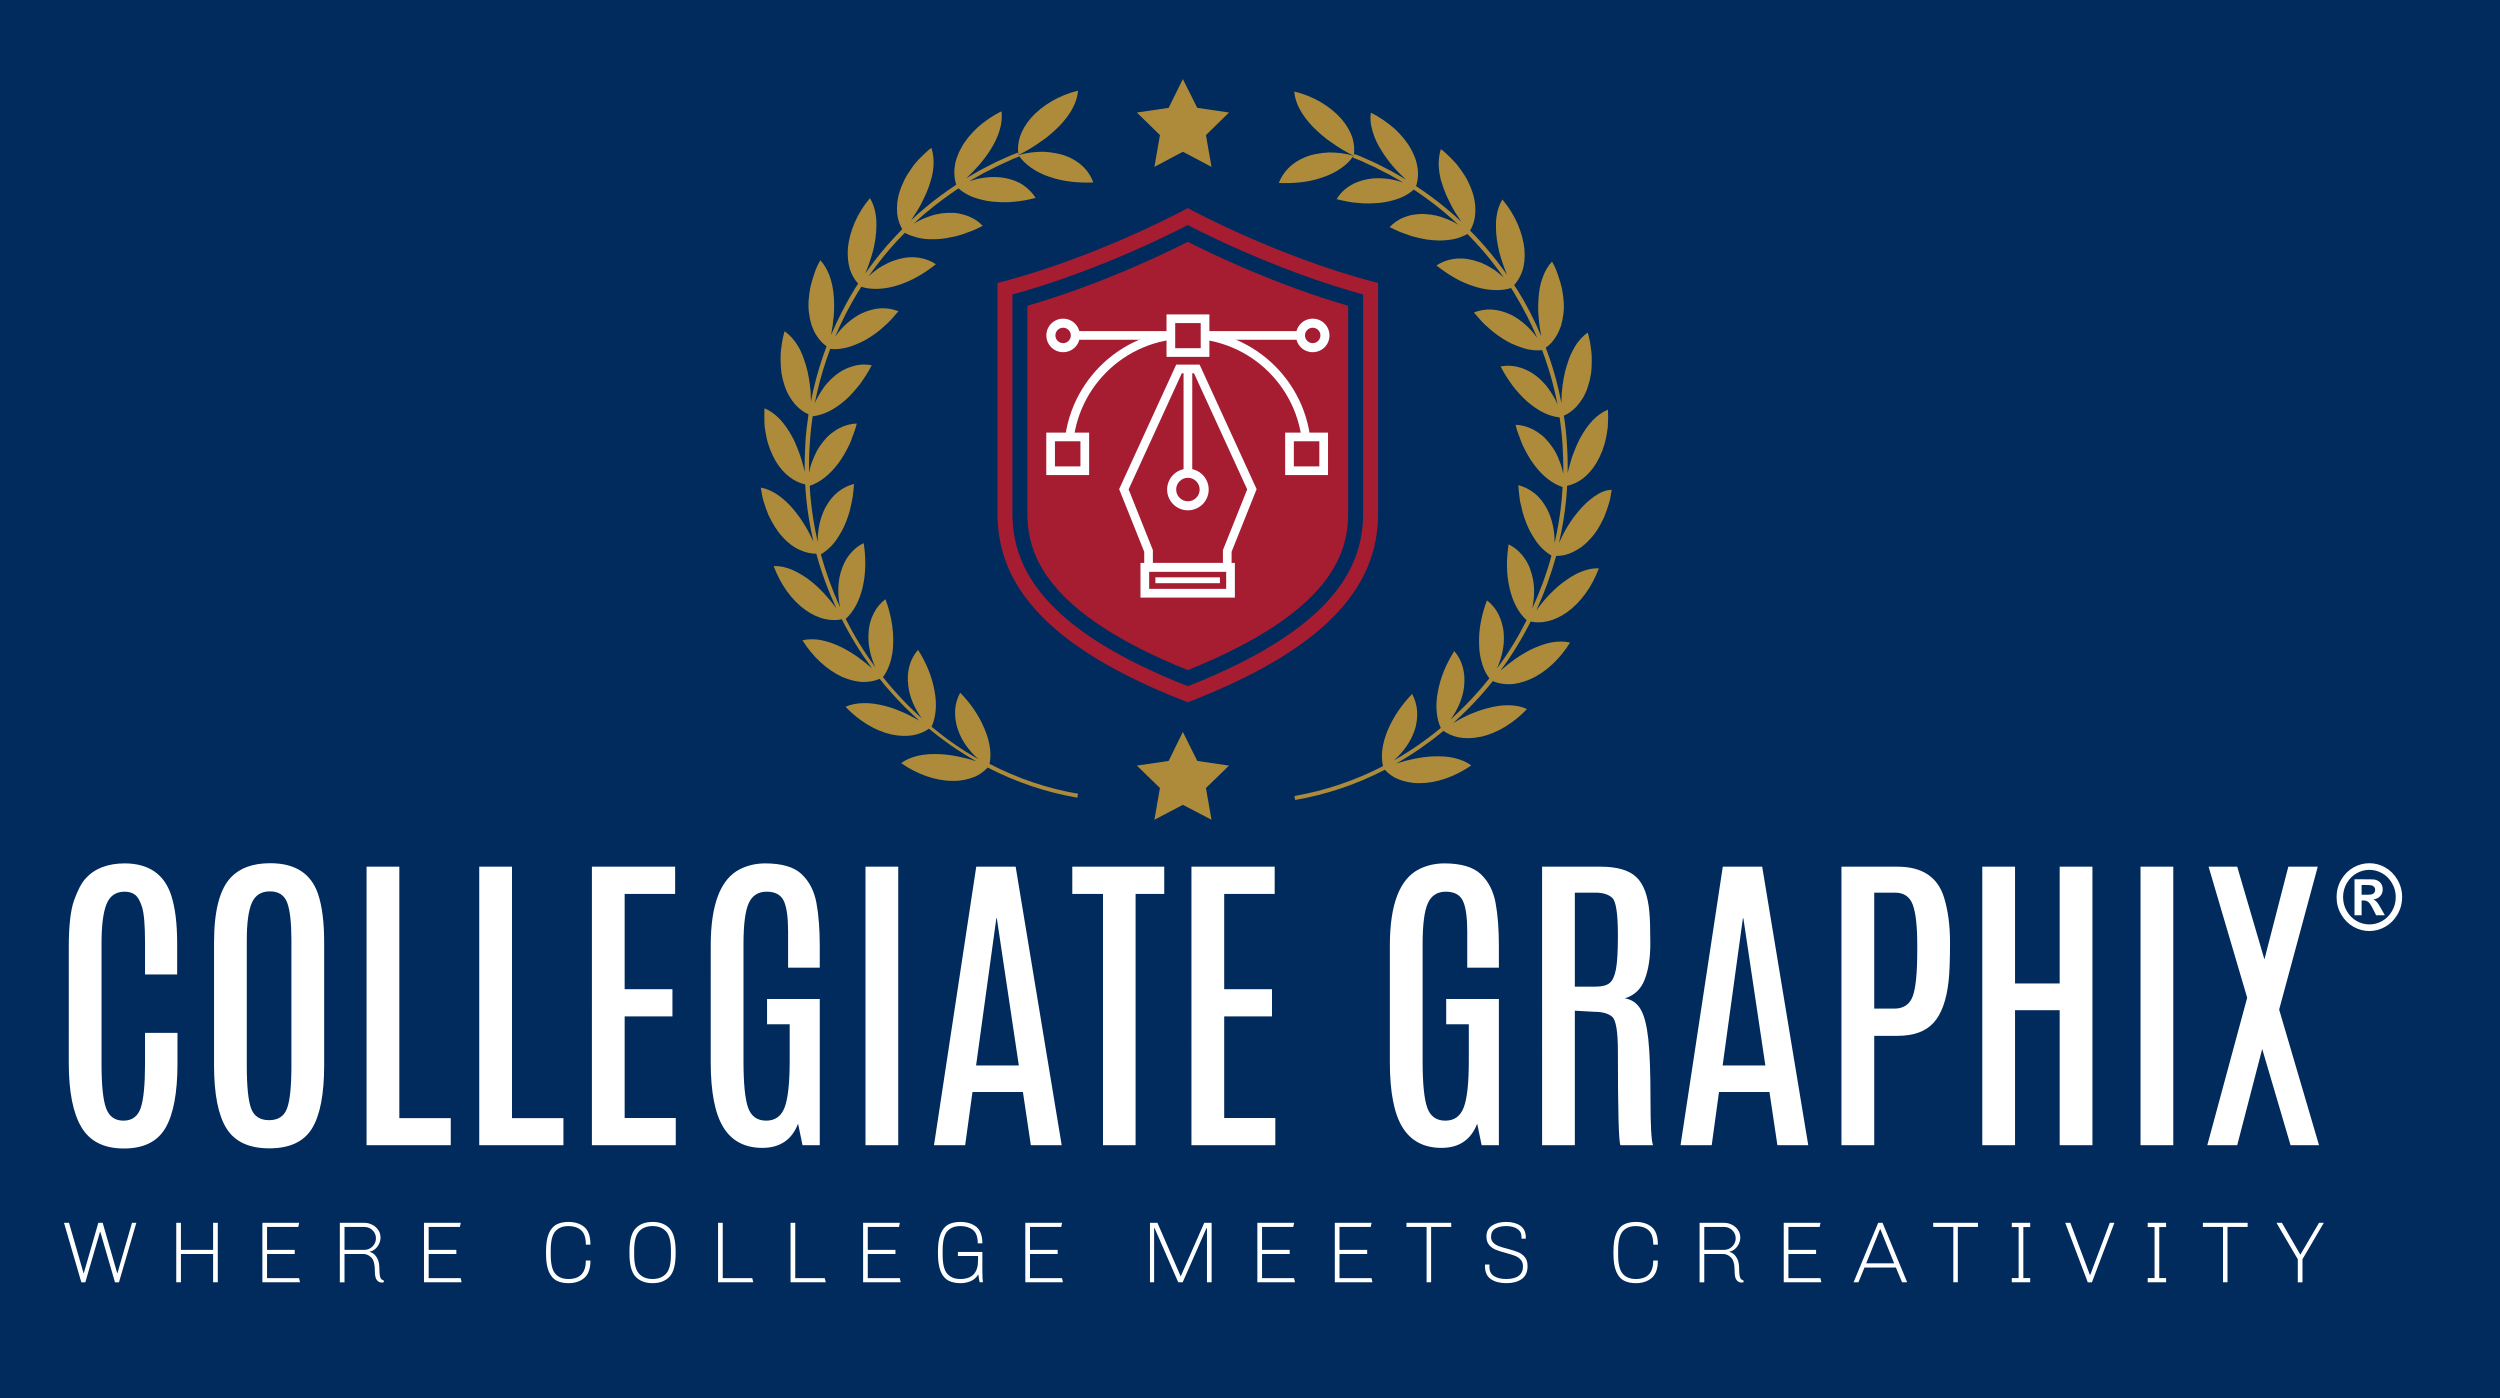 <svg xml:space="preserve" viewBox="428.16 169.011 1054.08 589.619" y="0px" x="0px" xmlns:xlink="http://www.w3.org/1999/xlink" xmlns="http://www.w3.org/2000/svg" id="Layer_1" version="1.1" style="max-height: 500px" width="1054.08" height="589.619">
<rect x="428.16" y="169.011" width="1054.08" height="589.619" fill="#808080" stroke="none"/>
<g>
	<g>
		<g>
			<g>
				<g>
					<path d="M1547.021-531.691c2.884,0,5.61,0.722,8.184,2.17c2.582,1.45,4.681,3.551,6.313,6.299&#10;&#9;&#9;&#9;&#9;&#9;&#9;c1.622,2.748,2.442,5.767,2.442,9.042c0,3.285-0.82,6.292-2.442,9.051c-1.632,2.749-3.734,4.847-6.33,6.299&#10;&#9;&#9;&#9;&#9;&#9;&#9;c-2.586,1.448-5.305,2.172-8.166,2.172c-2.853,0-5.574-0.724-8.17-2.172c-2.582-1.453-4.689-3.551-6.316-6.299&#10;&#9;&#9;&#9;&#9;&#9;&#9;c-1.627-2.759-2.438-5.767-2.438-9.051c0-3.276,0.812-6.294,2.438-9.042s3.734-4.849,6.316-6.299&#10;&#9;&#9;&#9;&#9;&#9;&#9;C1541.446-530.969,1544.168-531.691,1547.021-531.691z M1547.052-528.26c-2.304,0-4.493,0.578-6.561,1.736&#10;&#9;&#9;&#9;&#9;&#9;&#9;c-2.081,1.156-3.77,2.844-5.074,5.069c-1.3,2.214-1.954,4.644-1.954,7.276c0,2.639,0.654,5.069,1.954,7.285&#10;&#9;&#9;&#9;&#9;&#9;&#9;c1.305,2.216,2.997,3.911,5.082,5.082c2.086,1.163,4.271,1.745,6.553,1.745c2.303,0,4.488-0.583,6.564-1.745&#10;&#9;&#9;&#9;&#9;&#9;&#9;c2.081-1.171,3.765-2.866,5.082-5.082c1.313-2.216,1.972-4.646,1.972-7.285c0-2.632-0.659-5.062-1.972-7.276&#10;&#9;&#9;&#9;&#9;&#9;&#9;c-1.317-2.225-3.001-3.913-5.082-5.069C1551.54-527.682,1549.354-528.26,1547.052-528.26z M1539.365-504.801v-18.591h3.66&#10;&#9;&#9;&#9;&#9;&#9;&#9;c3.642,0,5.797,0.04,6.456,0.118c1.313,0.177,2.381,0.716,3.201,1.605c0.829,0.898,1.243,2.059,1.243,3.487&#10;&#9;&#9;&#9;&#9;&#9;&#9;c0,1.416-0.436,2.594-1.317,3.527c-0.877,0.929-2.041,1.494-3.512,1.705c0.725,0.297,1.313,0.72,1.798,1.274&#10;&#9;&#9;&#9;&#9;&#9;&#9;c0.476,0.561,1.155,1.601,2.037,3.119l2.103,3.756h-4.502l-1.51-3.019c-1.012-2.021-1.84-3.309-2.508-3.83&#10;&#9;&#9;&#9;&#9;&#9;&#9;c-0.667-0.525-1.514-0.793-2.539-0.793h-0.946v7.642H1539.365z M1543.029-515.388h1.452c1.994,0,3.207-0.063,3.651-0.179&#10;&#9;&#9;&#9;&#9;&#9;&#9;c0.598-0.137,1.064-0.419,1.396-0.849c0.345-0.425,0.515-0.931,0.515-1.524c0-0.589-0.179-1.088-0.523-1.494&#10;&#9;&#9;&#9;&#9;&#9;&#9;c-0.354-0.395-0.816-0.674-1.414-0.826c-0.467-0.122-1.675-0.184-3.625-0.184h-1.452V-515.388z" fill="#002B5C"/>
				</g>
			</g>
		</g>
	</g>
	<g>
		<path d="M358.519-488.364c0-10.901,0.891-18.915,2.691-24.038c1.807-5.124,3.765-8.877,5.885-11.285&#10;&#9;&#9;&#9;c4.633-5.224,11.395-7.867,20.279-7.922c12.42,0.055,20.438,5.527,24.027,16.426c2.072,6.269,3.105,14.601,3.105,25.011v15.95&#10;&#9;&#9;&#9;h-16.598v-16.033c0-9.204-0.497-15.427-1.51-18.672c-1.003-3.241-2.225-5.388-3.638-6.456c-1.418-1.069-3.206-1.599-5.388-1.599&#10;&#9;&#9;&#9;c-4.527,0-7.646,2.146-9.365,6.421c-1.719,4.281-2.573,11.017-2.573,20.225v62.298c0,10.903,0.771,18.517,2.329,22.847&#10;&#9;&#9;&#9;c1.562,4.336,4.554,6.495,8.99,6.495c4.441,0,7.416-2.172,8.916-6.537c1.497-4.364,2.238-11.985,2.238-22.886v-15.939h16.764&#10;&#9;&#9;&#9;v15.774c0,15.1-2.055,26.197-6.172,33.309c-4.118,7.115-11.29,10.67-21.536,10.67c-10.247,0-17.55-3.666-21.911-10.997&#10;&#9;&#9;&#9;c-4.362-7.333-6.535-18.371-6.535-33.146V-488.364z M433.557-490.813c0-16.355,2.949-27.58,8.829-33.687&#10;&#9;&#9;&#9;c4.633-4.794,11.363-7.191,20.197-7.191c12.854,0,21.077,5.283,24.689,15.856c2.12,6.266,3.18,14.609,3.18,25.021v63.433&#10;&#9;&#9;&#9;c0,14.979-2.098,25.896-6.294,32.736c-4.192,6.84-11.543,10.26-22.034,10.26c-10.486,0-17.871-3.434-22.146-10.299&#10;&#9;&#9;&#9;c-4.283-6.866-6.421-17.771-6.421-32.697V-490.813z M473.527-491.799c0-9.207-0.729-15.732-2.203-19.58&#10;&#9;&#9;&#9;c-1.47-3.841-4.44-5.762-8.907-5.762s-7.582,1.958-9.322,5.889c-1.74,3.919-2.617,10.377-2.617,19.372v64.665&#10;&#9;&#9;&#9;c0,10.949,0.768,18.397,2.29,22.352c1.526,3.954,4.606,5.922,9.239,5.922c4.624,0,7.712-1.994,9.234-6.003&#10;&#9;&#9;&#9;c1.531-4.009,2.286-11.431,2.286-22.271V-491.799z M512.354-529.896h16.926V-400h26.565v13.974h-43.491V-529.896z&#10;&#9;&#9;&#9; M570.563-529.896h16.921V-400h26.57v13.974h-43.491V-529.896z M628.768-529.896h43.003v14.062h-26.082v49.216h24.686v14.053&#10;&#9;&#9;&#9;h-24.686v52.485h26.404v14.055h-43.325V-529.896z M690.157-489.186c0-21.15,5.016-34.282,15.049-39.397&#10;&#9;&#9;&#9;c3.917-1.972,8.219-2.971,12.912-3.025c8.772,0,15.123,1.863,19.041,5.599c3.926,3.732,6.456,8.672,7.604,14.798&#10;&#9;&#9;&#9;c1.146,6.129,1.723,13.584,1.723,22.354v11.121h-16.358v-18.729c0-7.35-0.745-12.613-2.237-15.774&#10;&#9;&#9;&#9;c-1.501-3.158-4.441-4.744-8.829-4.744c-4.393,0-7.481,1.996-9.283,5.976c-1.792,3.974-2.695,11-2.695,21.08v60.493&#10;&#9;&#9;&#9;c0,11.503,0.794,19.503,2.368,23.996c1.584,4.502,4.698,6.742,9.366,6.742c4.646,0,7.839-2.31,9.558-6.951&#10;&#9;&#9;&#9;c1.723-4.626,2.573-12.665,2.573-24.116v-18.714h-11.69v-13.075h27.229v75.526h-8.916l-2.281-11.108&#10;&#9;&#9;&#9;c-3.22,8.334-9.366,12.504-18.443,12.504c-9.069,0-15.787-3.531-20.149-10.591c-4.357-7.058-6.538-18.267-6.538-33.637V-489.186z&#10;&#9;&#9;&#9; M770.106-529.896h16.921v143.871h-16.921V-529.896z M827.329-529.896h20.354l23.783,143.871H855.53l-4.092-27.462H825.37&#10;&#9;&#9;&#9;l-3.764,27.462h-16.105L827.329-529.896z M827.242-427.215h22.081l-11.367-76.033h-0.245L827.242-427.215z M876.949-529.896&#10;&#9;&#9;&#9;h47.495v14.062h-14.797v129.809H892.81v-129.809h-15.86V-529.896z M938.503-529.896h43.003v14.062h-26.082v49.216h24.69v14.053&#10;&#9;&#9;&#9;h-24.69v52.485h26.409v14.055h-43.33V-529.896z M1041.01-489.186c0-21.15,5.017-34.282,15.05-39.397&#10;&#9;&#9;&#9;c3.922-1.972,8.223-2.971,12.912-3.025c8.771,0,15.123,1.863,19.049,5.599c3.922,3.732,6.456,8.672,7.6,14.798&#10;&#9;&#9;&#9;c1.143,6.129,1.714,13.584,1.714,22.354v11.121h-16.345v-18.729c0-7.35-0.755-12.613-2.251-15.774&#10;&#9;&#9;&#9;c-1.501-3.158-4.44-4.744-8.829-4.744c-4.384,0-7.481,1.996-9.273,5.976c-1.802,3.974-2.701,11-2.701,21.08v60.493&#10;&#9;&#9;&#9;c0,11.503,0.79,19.503,2.373,23.996c1.575,4.502,4.698,6.742,9.354,6.742c4.667,0,7.852-2.31,9.565-6.951&#10;&#9;&#9;&#9;c1.719-4.626,2.578-12.665,2.578-24.116v-18.714h-11.69v-13.075h27.22v75.526h-8.907l-2.29-11.108&#10;&#9;&#9;&#9;c-3.22,8.334-9.361,12.504-18.431,12.504c-9.073,0-15.795-3.531-20.153-10.591c-4.362-7.058-6.543-18.267-6.543-33.637V-489.186z&#10;&#9;&#9;&#9; M1119.655-529.896h30.16c8.559,0,14.713,1.775,18.479,5.322c3.76,3.542,6.023,9.56,6.783,18.057&#10;&#9;&#9;&#9;c0.322,3.488,0.492,8.927,0.492,16.313c0,7.378-0.969,13.577-2.905,18.596c-1.937,5.017-5.356,8.249-10.26,9.728&#10;&#9;&#9;&#9;c3.599,0.602,6.325,2.488,8.175,5.675c1.854,3.193,3.162,8.264,3.922,15.213c0.768,6.945,1.151,17.279,1.151,30.98&#10;&#9;&#9;&#9;c0,13.706,0.432,21.704,1.309,23.987h-16.838c-0.877-1.74-1.309-17.894-1.309-48.468c0-10.304-1.012-16.282-3.027-17.941&#10;&#9;&#9;&#9;c-2.02-1.662-5.073-2.498-9.156-2.498l-10.055-0.567v69.474h-16.921V-529.896z M1158.814-494.656&#10;&#9;&#9;&#9;c0-11.064-0.999-17.468-2.988-19.218c-1.989-1.742-4.863-2.617-8.628-2.617h-10.622v48.564h10.788c3.267,0,5.67-0.628,7.197-1.889&#10;&#9;&#9;&#9;c1.526-1.248,2.608-3.651,3.268-7.189c0.658-3.538,0.985-9.104,0.985-16.674V-494.656z M1213.01-529.896h20.354l23.786,143.871&#10;&#9;&#9;&#9;h-15.938l-4.092-27.462h-26.077l-3.761,27.462h-16.101L1213.01-529.896z M1212.927-427.215h22.072l-11.363-76.033h-0.244&#10;&#9;&#9;&#9;L1212.927-427.215z M1274.312-529.896h28.951c12.746,0,20.751,5.293,24.027,15.861c2.072,6.648,3.11,14.413,3.11,23.305&#10;&#9;&#9;&#9;c0,8.877-0.245,15.551-0.737,20.024c-1.095,9.802-3.682,16.965-7.77,21.453c-4.087,4.498-10.303,6.744-18.631,6.744h-12.018&#10;&#9;&#9;&#9;v56.483h-16.934V-529.896z M1313.471-489.267c0-9.863-0.772-16.869-2.325-21.013c-1.553-4.14-4.624-6.212-9.195-6.212h-10.705&#10;&#9;&#9;&#9;v59.925h10.295c4.799,0,7.987-2.1,9.562-6.301c1.584-4.192,2.369-12.065,2.369-23.625V-489.267z M1387.047-529.896h16.921v143.871&#10;&#9;&#9;&#9;h-16.921v-69.727h-23.058v69.727h-16.922v-143.871h16.922v60.327h23.058V-529.896z M1428.819-529.896h16.921v143.871h-16.921&#10;&#9;&#9;&#9;V-529.896z M1505.17-529.896h15.202l-19.943,73.814l20.598,70.056h-14.713l-14.636-49.698l-12.911,49.698h-15.456l20.607-76.183&#10;&#9;&#9;&#9;l-19.948-67.688h14.797l14.055,47.905L1505.17-529.896z" fill="#002B5C" id="text_8_"/>
		<path d="M391.174-345.926h2.242l-8.973,30.742h-2.06l-7.572-26.04h-0.175l-7.577,26.04h-2.059&#10;&#9;&#9;&#9;l-8.96-30.742h2.596l7.485,25.948h0.175l7.485-25.948h2.242l7.485,25.948h0.179L391.174-345.926z M433.072-315.184v-14.615&#10;&#9;&#9;&#9;h-16.619v14.615h-2.421v-30.742h2.421v13.982h16.619v-13.982h2.426v30.742H433.072z M458.53-315.184v-30.742h18.997l-0.445,2.15&#10;&#9;&#9;&#9;h-16.136v11.832h14.295v2.145h-14.295v12.465h16.537l0.498,2.15H458.53z M520.865-315.116c-0.214,0.044-0.444,0.065-0.711,0.065&#10;&#9;&#9;&#9;c-0.934,0-1.74-0.41-2.447-1.232c-0.702-0.822-1.06-2.355-1.06-4.598c0-3.581-0.624-5.963-1.876-7.145&#10;&#9;&#9;&#9;c-1.261-1.182-2.552-1.773-3.899-1.773h-9.907v14.615h-2.421v-30.742h12.511c1.462,0,2.84,0.32,4.145,0.961&#10;&#9;&#9;&#9;c1.295,0.646,2.347,1.536,3.153,2.692c0.812,1.149,1.217,2.469,1.217,3.96c0,1.078-0.244,2.142-0.719,3.182&#10;&#9;&#9;&#9;c-0.48,1.045-1.144,1.945-1.998,2.691c-0.851,0.75-1.78,1.211-2.792,1.392v0.221c0-0.148,0.454,0.03,1.361,0.534&#10;&#9;&#9;&#9;c0.911,0.515,1.731,1.413,2.464,2.72c0.729,1.298,1.096,3.139,1.096,5.531c0,1.701,0.104,2.946,0.318,3.738&#10;&#9;&#9;&#9;c0.2,0.792,0.427,1.287,0.654,1.479c0.223,0.201,0.654,0.441,1.317,0.74v0.851C521.21-315.203,521.079-315.164,520.865-315.116z&#10;&#9;&#9;&#9; M514.187-332.755c0.925-0.536,1.658-1.26,2.194-2.172c0.541-0.907,0.808-1.906,0.808-2.981c0-1.078-0.267-2.057-0.808-2.96&#10;&#9;&#9;&#9;c-0.536-0.89-1.261-1.603-2.168-2.125c-0.916-0.523-1.924-0.783-3.022-0.783h-10.226v11.832h10.226&#10;&#9;&#9;&#9;C512.259-331.943,513.263-332.216,514.187-332.755z M542.018-315.184v-30.742h19.002l-0.45,2.15h-16.131v11.832h14.299v2.145&#10;&#9;&#9;&#9;h-14.299v12.465h16.537l0.493,2.15H542.018z M624.838-317.422c-2.12,1.787-4.859,2.688-8.196,2.688&#10;&#9;&#9;&#9;c-2.399,0-4.437-0.43-6.125-1.305c-1.688-0.863-3.015-2.416-3.991-4.656c-0.969-2.24-1.457-5.333-1.457-9.283v-1.163&#10;&#9;&#9;&#9;c0-3.941,0.488-7.036,1.457-9.274c0.977-2.24,2.303-3.799,3.991-4.663s3.726-1.298,6.125-1.298c3.371,0,6.111,0.879,8.218,2.646&#10;&#9;&#9;&#9;c2.106,1.758,3.154,4.794,3.154,9.093h-2.373c0-3.558-0.82-6.04-2.461-7.459c-1.648-1.42-3.825-2.131-6.538-2.131&#10;&#9;&#9;&#9;c-2.937,0-5.191,0.905-6.771,2.711c-1.588,1.806-2.378,5.088-2.378,9.841v2.244c0,4.739,0.79,8.024,2.378,9.832&#10;&#9;&#9;&#9;c1.579,1.807,3.834,2.714,6.771,2.714c5.993,0,8.999-3.18,8.999-9.549h2.373C628.014-322.22,626.958-319.217,624.838-317.422z&#10;&#9;&#9;&#9; M651.347-318.076c-2.107-2.225-3.167-6.196-3.167-11.902v-1.163c0-5.706,1.06-9.671,3.167-11.896&#10;&#9;&#9;&#9;c2.103-2.227,5.025-3.339,8.759-3.339c3.729,0,6.652,1.112,8.764,3.339c2.103,2.225,3.158,6.19,3.158,11.896v1.163&#10;&#9;&#9;&#9;c0,5.706-1.056,9.677-3.158,11.902c-2.111,2.229-5.034,3.342-8.764,3.342C656.372-314.734,653.449-315.847,651.347-318.076z&#10;&#9;&#9;&#9; M667.072-319.62c1.692-1.823,2.53-5.097,2.53-9.811v-2.244c0-4.722-0.838-7.998-2.53-9.813c-1.684-1.826-4.009-2.74-6.967-2.74&#10;&#9;&#9;&#9;c-2.953,0-5.278,0.914-6.971,2.74c-1.684,1.814-2.53,5.09-2.53,9.813v2.244c0,4.713,0.847,7.987,2.53,9.811&#10;&#9;&#9;&#9;c1.692,1.823,4.018,2.735,6.971,2.735C663.063-316.885,665.389-317.797,667.072-319.62z M693.947-315.184v-30.742h2.412v28.592&#10;&#9;&#9;&#9;h15.237l0.537,2.15H693.947z M731.405-315.184v-30.742h2.417v28.592h15.241l0.536,2.15H731.405z M768.876-315.184v-30.742h18.993&#10;&#9;&#9;&#9;l-0.445,2.15h-16.136v11.832h14.3v2.145h-14.3v12.465h16.537l0.493,2.15H768.876z M817.851-328.768v-2.103h12.637v10.35&#10;&#9;&#9;&#9;c0,1.317,0.039,2.467,0.118,3.452c0.069,0.984,0.126,1.616,0.157,1.885h-1.658c-0.061-0.184-0.161-0.622-0.297-1.326&#10;&#9;&#9;&#9;c-0.131-0.7-0.274-1.632-0.427-2.801c-0.89,1.588-2.155,2.744-3.782,3.477c-1.627,0.731-3.464,1.1-5.488,1.1&#10;&#9;&#9;&#9;c-2.395,0-4.432-0.43-6.124-1.305c-1.684-0.863-3.015-2.416-3.979-4.656c-0.977-2.24-1.466-5.333-1.466-9.283v-1.163&#10;&#9;&#9;&#9;c0-3.941,0.489-7.036,1.466-9.274c0.964-2.24,2.295-3.799,3.979-4.663c1.692-0.864,3.729-1.298,6.124-1.298&#10;&#9;&#9;&#9;c3.342,0,6.077,0.835,8.197,2.508s3.18,4.523,3.18,8.559h-2.373c0-3.287-0.833-5.597-2.504-6.921&#10;&#9;&#9;&#9;c-1.68-1.33-3.843-1.998-6.5-1.998c-2.931,0-5.186,0.905-6.77,2.711c-1.588,1.806-2.373,5.088-2.373,9.841v2.244&#10;&#9;&#9;&#9;c0,4.739,0.785,8.024,2.373,9.832c1.584,1.807,3.839,2.714,6.77,2.714c6.095,0,9.14-3.18,9.14-9.549v-2.334H817.851z&#10;&#9;&#9;&#9; M852.673-315.184v-30.742h19.002l-0.449,2.15h-16.131v11.832h14.295v2.145h-14.295v12.465h16.537l0.492,2.15H852.673z&#10;&#9;&#9;&#9; M946.521-315.184v-28.012h-0.23l-12.323,28.012h-2.281l-12.236-28.012h-0.227v28.012h-2.146v-30.742h3.848l12.014,27.645h0.044&#10;&#9;&#9;&#9;l12.148-27.645h3.804v30.742H946.521z M972.55-315.184v-30.742h19.006l-0.453,2.15h-16.127v11.832h14.295v2.145h-14.295v12.465&#10;&#9;&#9;&#9;h16.532l0.493,2.15H972.55z M1012.573-315.184v-30.742h19.001l-0.453,2.15h-16.127v11.832h14.299v2.145h-14.299v12.465h16.536&#10;&#9;&#9;&#9;l0.489,2.15H1012.573z M1062.319-343.775v28.592h-2.334v-28.592h-10.395v-2.15h23.119v2.15H1062.319z M1109.016-338.713&#10;&#9;&#9;&#9;c0-1.795-0.745-3.161-2.216-4.103c-1.479-0.936-3.367-1.411-5.675-1.411c-2.36,0-4.258,0.441-5.688,1.324&#10;&#9;&#9;&#9;c-1.436,0.879-2.146,2.277-2.146,4.19c0,1.254,0.371,2.264,1.117,3.025c0.741,0.762,1.671,1.357,2.774,1.793&#10;&#9;&#9;&#9;c1.107,0.437,2.595,0.888,4.479,1.363c2.273,0.598,4.109,1.176,5.492,1.728c1.392,0.554,2.569,1.407,3.542,2.559&#10;&#9;&#9;&#9;c0.973,1.149,1.452,2.693,1.452,4.635c0,3.075-1.007,5.322-3.022,6.744c-2.016,1.424-4.637,2.133-7.86,2.133&#10;&#9;&#9;&#9;c-3.351,0-6.037-0.696-8.074-2.09c-2.033-1.389-3.045-3.633-3.045-6.744l0.043-0.807h2.291l-0.044,1.211&#10;&#9;&#9;&#9;c0,2.183,0.789,3.771,2.377,4.772c1.584,1.007,3.669,1.507,6.269,1.507c5.797,0,8.698-2.199,8.698-6.596&#10;&#9;&#9;&#9;c0-1.398-0.401-2.532-1.19-3.405c-0.794-0.866-1.763-1.52-2.91-1.972c-1.146-0.447-2.73-0.942-4.729-1.477&#10;&#9;&#9;&#9;c-2.211-0.593-3.979-1.167-5.291-1.699c-1.313-0.543-2.435-1.356-3.363-2.445c-0.925-1.093-1.387-2.545-1.387-4.369&#10;&#9;&#9;&#9;c0-2.51,0.963-4.393,2.887-5.645c1.929-1.261,4.362-1.884,7.285-1.884c3.019,0,5.466,0.661,7.351,1.969&#10;&#9;&#9;&#9;c1.88,1.309,2.822,3.346,2.822,6.094v0.584h-2.238V-338.713z M1176.276-317.422c-2.111,1.787-4.847,2.688-8.197,2.688&#10;&#9;&#9;&#9;c-2.386,0-4.423-0.43-6.124-1.305c-1.68-0.863-3.01-2.416-3.979-4.656c-0.977-2.24-1.456-5.333-1.456-9.283v-1.163&#10;&#9;&#9;&#9;c0-3.941,0.479-7.036,1.456-9.274c0.969-2.24,2.299-3.799,3.979-4.663c1.701-0.864,3.738-1.298,6.124-1.298&#10;&#9;&#9;&#9;c3.373,0,6.121,0.879,8.223,2.646c2.111,1.758,3.163,4.794,3.163,9.093h-2.377c0-3.558-0.829-6.04-2.465-7.459&#10;&#9;&#9;&#9;c-1.645-1.42-3.821-2.131-6.544-2.131c-2.927,0-5.182,0.905-6.77,2.711c-1.574,1.806-2.377,5.088-2.377,9.841v2.244&#10;&#9;&#9;&#9;c0,4.739,0.803,8.024,2.377,9.832c1.588,1.807,3.843,2.714,6.77,2.714c6.008,0,9.009-3.18,9.009-9.549h2.377&#10;&#9;&#9;&#9;C1179.465-322.22,1178.4-319.217,1176.276-317.422z M1223.331-315.116c-0.201,0.044-0.445,0.065-0.711,0.065&#10;&#9;&#9;&#9;c-0.925,0-1.74-0.41-2.443-1.232c-0.707-0.822-1.056-2.355-1.056-4.598c0-3.581-0.624-5.963-1.884-7.145&#10;&#9;&#9;&#9;c-1.248-1.182-2.553-1.773-3.896-1.773h-9.898v14.615h-2.425v-30.742h12.502c1.461,0,2.844,0.32,4.152,0.961&#10;&#9;&#9;&#9;c1.291,0.646,2.352,1.536,3.149,2.692c0.812,1.149,1.218,2.469,1.218,3.96c0,1.078-0.236,2.142-0.725,3.182&#10;&#9;&#9;&#9;c-0.471,1.045-1.139,1.945-1.989,2.691c-0.847,0.75-1.788,1.211-2.8,1.392v0.221c0-0.148,0.457,0.03,1.365,0.534&#10;&#9;&#9;&#9;c0.911,0.515,1.731,1.413,2.464,2.72c0.729,1.298,1.095,3.139,1.095,5.531c0,1.701,0.105,2.946,0.314,3.738&#10;&#9;&#9;&#9;c0.214,0.792,0.428,1.287,0.659,1.479c0.218,0.201,0.654,0.441,1.317,0.74v0.851&#10;&#9;&#9;&#9;C1223.676-315.203,1223.549-315.164,1223.331-315.116z M1216.661-332.755c0.925-0.536,1.653-1.26,2.194-2.172&#10;&#9;&#9;&#9;c0.536-0.907,0.807-1.906,0.807-2.981c0-1.078-0.271-2.057-0.807-2.96c-0.541-0.89-1.261-1.603-2.177-2.125&#10;&#9;&#9;&#9;c-0.903-0.523-1.92-0.783-3.023-0.783h-10.212v11.832h10.212C1214.733-331.943,1215.736-332.216,1216.661-332.755z&#10;&#9;&#9;&#9; M1244.491-315.184v-30.742h19.002l-0.449,2.15h-16.136v11.832h14.3v2.145h-14.3v12.465h16.542l0.483,2.15H1244.491z&#10;&#9;&#9;&#9; M1302.435-322.809h-16.223l-3.142,7.625h-2.503l12.729-30.742h2.233l12.729,30.742h-2.64L1302.435-322.809z M1287.11-324.999&#10;&#9;&#9;&#9;h14.43l-7.128-17.615h-0.183L1287.11-324.999z M1334.431-343.775v28.592h-2.334v-28.592h-10.391v-2.15h23.124v2.15H1334.431z&#10;&#9;&#9;&#9; M1362.31-345.926h9.5v2.196h-3.541v26.35h3.541v2.196h-9.5v-2.196h3.537v-26.35h-3.537V-345.926z M1412.945-345.926h2.382&#10;&#9;&#9;&#9;l-11.616,30.742h-2.146l-11.651-30.742h2.639l10.086,26.882h0.223L1412.945-345.926z M1432.531-345.926h9.501v2.196h-3.542v26.35&#10;&#9;&#9;&#9;h3.542v2.196h-9.501v-2.196h3.538v-26.35h-3.538V-345.926z M1473.759-343.775v28.592h-2.325v-28.592h-10.399v-2.15h23.123v2.15&#10;&#9;&#9;&#9;H1473.759z M1512.485-327.107v11.924h-2.425v-11.924l-11.023-18.818h2.822l9.453,16.354h0.14l9.588-16.354h2.465L1512.485-327.107&#10;&#9;&#9;&#9;z" fill="#002B5C" id="text_7_"/>
		<g>
			<g>
				<path d="M936.614-865.75l-1.836-3.394h-0.035c-0.61,0.342-11.935,6.388-29.139,13.939&#10;&#9;&#9;&#9;&#9;&#9;c-17.214,7.566-40.32,16.628-64.438,22.997l-2.875,0.766v2.973c0,29.53,0,34.871,0,35.835c0,0.214,0,0.214,0,0.214&#10;&#9;&#9;&#9;&#9;&#9;c0,3.507,0,50.732,0,80.067c0,7.996,1.179,16.245,4.219,24.577c2.281,6.243,5.605,12.515,10.216,18.714&#10;&#9;&#9;&#9;&#9;&#9;c6.914,9.329,16.677,18.524,30.143,27.481c13.444,8.964,30.597,17.73,52.338,26.199l1.408,0.545l1.396-0.545&#10;&#9;&#9;&#9;&#9;&#9;c19.328-7.542,35.015-15.293,47.727-23.215c9.522-5.95,17.356-11.992,23.777-18.118c9.61-9.174,16.01-18.559,19.971-27.942&#10;&#9;&#9;&#9;&#9;&#9;c3.947-9.373,5.439-18.714,5.439-27.696c0-29.335,0-76.56,0-80.067c0-0.131,0-0.214,0-0.214c0-0.964,0-6.305,0-35.835v-2.973&#10;&#9;&#9;&#9;&#9;&#9;l-2.884-0.766c-24.498-6.474-47.944-15.719-65.249-23.346c-8.633-3.817-15.752-7.228-20.677-9.68&#10;&#9;&#9;&#9;&#9;&#9;c-2.474-1.224-4.401-2.208-5.701-2.886c-0.654-0.342-1.147-0.602-1.483-0.779c-0.166-0.083-0.292-0.152-0.375-0.189&#10;&#9;&#9;&#9;&#9;&#9;l-0.096-0.057h-0.014l-1.832-0.999l-1.836,0.999L936.614-865.75l-1.836,3.392c0.069,0.042,11.367,6.142,28.908,13.872&#10;&#9;&#9;&#9;&#9;&#9;c17.54,7.742,41.31,17.13,66.383,23.761l0.986-3.743h-3.856c0,29.53,0,34.871,0,35.835c0,0,0,0.083,0,0.214&#10;&#9;&#9;&#9;&#9;&#9;c0,3.507,0,50.732,0,80.067c0,7.244-1.052,14.548-3.756,21.925c-2.016,5.538-4.973,11.119-9.156,16.772&#10;&#9;&#9;&#9;&#9;&#9;c-6.281,8.471-15.346,17.069-28.21,25.645c-12.868,8.584-29.527,17.115-50.871,25.418l1.408,3.599l1.396-3.599&#10;&#9;&#9;&#9;&#9;&#9;c-18.976-7.388-34.243-14.954-46.432-22.559c-9.151-5.704-16.563-11.451-22.534-17.154c-8.956-8.55-14.675-17.025-18.178-25.355&#10;&#9;&#9;&#9;&#9;&#9;c-3.516-8.323-4.846-16.533-4.846-24.692c0-29.335,0-76.56,0-80.067c0,0,0,0,0-0.214c0-0.964,0-6.305,0-35.835h-3.87l1,3.743&#10;&#9;&#9;&#9;&#9;&#9;c25.068-6.631,48.838-16.019,66.37-23.761c17.558-7.73,28.855-13.831,28.925-13.872L936.614-865.75l-1.836,3.392L936.614-865.75&#10;&#9;&#9;&#9;&#9;&#9;z" fill="#A61D31"/>
				<path d="M936.614-631.456c-74.174-29.863-82.863-60.396-82.863-80.896v-107.313&#10;&#9;&#9;&#9;&#9;&#9;c37.253-10.82,70.17-26.606,82.863-33.034c12.689,6.428,45.59,22.214,82.855,33.034v107.313&#10;&#9;&#9;&#9;&#9;&#9;C1019.47-691.853,1010.771-661.319,936.614-631.456z" fill="#A61D31"/>
				<path d="M878.528-804.356h-2.343c0,1.107-0.437,2.094-1.16,2.82c-0.725,0.722-1.71,1.161-2.818,1.173&#10;&#9;&#9;&#9;&#9;&#9;c-1.108-0.013-2.094-0.451-2.817-1.173c-0.729-0.726-1.17-1.712-1.17-2.82c0-1.106,0.441-2.092,1.17-2.818&#10;&#9;&#9;&#9;&#9;&#9;c0.724-0.718,1.709-1.162,2.817-1.162s2.094,0.444,2.818,1.162c0.724,0.727,1.16,1.712,1.16,2.818H878.528h2.342&#10;&#9;&#9;&#9;&#9;&#9;c0-2.38-0.977-4.552-2.529-6.129c-1.575-1.56-3.748-2.537-6.134-2.53c-2.395-0.007-4.567,0.971-6.129,2.53&#10;&#9;&#9;&#9;&#9;&#9;c-1.562,1.577-2.543,3.749-2.543,6.129c0,2.395,0.981,4.569,2.543,6.144c1.562,1.551,3.734,2.517,6.129,2.517&#10;&#9;&#9;&#9;&#9;&#9;c2.386,0,4.571-0.966,6.134-2.517c1.553-1.574,2.529-3.749,2.529-6.144H878.528z" fill="#FDFEFF"/>
				<path d="M945.077-724.741h-2.334c0,1.684-0.68,3.191-1.784,4.282c-1.104,1.11-2.604,1.782-4.292,1.782&#10;&#9;&#9;&#9;&#9;&#9;c-1.68,0-3.176-0.672-4.279-1.782c-1.1-1.091-1.779-2.598-1.779-4.282c0-1.679,0.68-3.193,1.779-4.292&#10;&#9;&#9;&#9;&#9;&#9;c1.104-1.095,2.6-1.78,4.279-1.78c1.688,0,3.188,0.685,4.292,1.78c1.104,1.1,1.784,2.613,1.784,4.292H945.077h2.338&#10;&#9;&#9;&#9;&#9;&#9;c0-2.953-1.199-5.662-3.141-7.605c-1.928-1.941-4.637-3.145-7.607-3.145c-2.958,0-5.649,1.204-7.586,3.145&#10;&#9;&#9;&#9;&#9;&#9;c-1.945,1.943-3.149,4.652-3.149,7.605c0,2.958,1.204,5.665,3.149,7.592c1.937,1.943,4.628,3.149,7.586,3.149&#10;&#9;&#9;&#9;&#9;&#9;c2.971,0,5.68-1.206,7.607-3.149c1.941-1.928,3.141-4.635,3.141-7.592H945.077z" fill="#FDFEFF"/>
				<path d="M1007.478-804.356h-2.347c0,1.107-0.444,2.094-1.169,2.82c-0.729,0.722-1.71,1.161-2.822,1.173&#10;&#9;&#9;&#9;&#9;&#9;c-1.1-0.013-2.081-0.451-2.81-1.173c-0.72-0.726-1.169-1.712-1.169-2.82c0-1.106,0.449-2.092,1.169-2.818&#10;&#9;&#9;&#9;&#9;&#9;c0.729-0.718,1.71-1.162,2.81-1.162c1.112,0,2.094,0.444,2.822,1.162c0.725,0.727,1.169,1.712,1.169,2.818H1007.478h2.338&#10;&#9;&#9;&#9;&#9;&#9;c0-2.38-0.977-4.552-2.529-6.129c-1.579-1.56-3.752-2.537-6.146-2.53c-2.382-0.007-4.555,0.971-6.115,2.53&#10;&#9;&#9;&#9;&#9;&#9;c-1.57,1.577-2.539,3.749-2.539,6.129c0,2.395,0.969,4.569,2.539,6.144c1.561,1.551,3.733,2.517,6.115,2.517&#10;&#9;&#9;&#9;&#9;&#9;c2.395,0,4.567-0.966,6.146-2.517c1.553-1.574,2.529-3.749,2.529-6.144H1007.478z" fill="#FDFEFF"/>
				<polyline points="878.528,-802.112 994.823,-802.112 994.823,-806.599 878.528,-806.599" fill="#FDFEFF"/>
				<polygon points="941.277,-787.037 941.277,-789.281 936.667,-789.281 930.634,-789.281 901.154,-724.946 &#10;&#9;&#9;&#9;&#9;&#9;914.105,-692.592 914.105,-682.332 936.667,-682.332 936.693,-682.332 959.245,-682.332 959.245,-692.592 972.179,-724.946 &#10;&#9;&#9;&#9;&#9;&#9;942.713,-789.281 941.277,-789.281 941.277,-787.037 939.224,-786.105 967.312,-724.819 954.766,-693.453 954.766,-686.82 &#10;&#9;&#9;&#9;&#9;&#9;936.693,-686.82 936.667,-686.82 918.581,-686.82 918.581,-693.453 906.044,-724.819 933.518,-784.795 936.667,-784.795 &#10;&#9;&#9;&#9;&#9;&#9;941.277,-784.795 941.277,-787.037 939.224,-786.105" fill="#FDFEFF"/>
				<polyline points="938.922,-733.151 938.922,-787.037 934.429,-787.037 934.429,-733.151" fill="#FDFEFF"/>
				<path d="M912.169-686.82v17.896h48.77v-2.231v-15.664H912.169z M916.653-682.332h39.791v8.921h-39.791V-682.332z" fill="#FDFEFF"/>
				<path d="M877.185-743.372c0-16.402,6.635-31.229,17.383-41.984c10.744-10.75,25.576-17.387,41.973-17.387&#10;&#9;&#9;&#9;&#9;&#9;c16.406,0,31.238,6.637,41.986,17.387c10.753,10.755,17.392,25.582,17.392,41.984h4.484c0-17.632-7.146-33.597-18.7-45.148&#10;&#9;&#9;&#9;&#9;&#9;c-11.551-11.555-27.521-18.709-45.162-18.709c-17.614,0-33.593,7.154-45.144,18.709c-11.542,11.551-18.71,27.517-18.7,45.148&#10;&#9;&#9;&#9;&#9;&#9;H877.185z" fill="#FDFEFF"/>
				<rect height="17.466" width="17.658" fill="#A61D31" y="-751.917" x="865.751"/>
				<polygon points="883.409,-734.451 883.409,-736.695 867.984,-736.695 867.984,-749.675 881.154,-749.675 &#10;&#9;&#9;&#9;&#9;&#9;881.154,-734.451 883.409,-734.451 883.409,-736.695 883.409,-734.451 885.643,-734.451 885.643,-754.15 863.505,-754.15 &#10;&#9;&#9;&#9;&#9;&#9;863.505,-732.215 885.643,-732.215 885.643,-734.451" fill="#FDFEFF"/>
				<rect height="17.466" width="17.653" fill="#A61D31" y="-751.917" x="989.152"/>
				<polygon points="1006.806,-734.451 1006.806,-736.695 991.399,-736.695 991.399,-749.675 1004.573,-749.675 &#10;&#9;&#9;&#9;&#9;&#9;1004.573,-734.451 1006.806,-734.451 1006.806,-736.695 1006.806,-734.451 1009.057,-734.451 1009.057,-754.15 986.915,-754.15 &#10;&#9;&#9;&#9;&#9;&#9;986.915,-732.215 1009.057,-732.215 1009.057,-734.451" fill="#FDFEFF"/>
				<rect height="17.461" width="17.654" fill="#A61D31" y="-812.98" x="927.868"/>
				<polygon points="945.522,-795.519 945.522,-797.759 930.11,-797.759 930.11,-810.736 943.288,-810.736 &#10;&#9;&#9;&#9;&#9;&#9;943.288,-795.519 945.522,-795.519 945.522,-797.759 945.522,-795.519 947.772,-795.519 947.772,-815.219 925.626,-815.219 &#10;&#9;&#9;&#9;&#9;&#9;925.626,-793.274 947.772,-793.274 947.772,-795.519" fill="#FDFEFF"/>
			</g>
			<path d="M1146.749-721.264c-2.779,1.969-5.736,4.567-8.336,7.795c-4.044,4.757-7.355,10.316-10.051,16.321&#10;&#9;&#9;&#9;&#9;c1.788-7.619,3.049-15.239,3.777-23.043c0.17-2.148,0.35-4.303,0.44-6.458c5.558-1.16,11.036-4.931,15.251-12.009&#10;&#9;&#9;&#9;&#9;c2.146-3.68,3.934-8.068,4.837-12.735c0.267-1.165,0.44-2.325,0.633-3.586l0.262-1.793l0.092-1.79&#10;&#9;&#9;&#9;&#9;c0.183-2.424,0.183-4.932,0-7.442c-2.774,1.163-5.471,3.043-7.888,5.553c-1.168,1.261-2.342,2.689-3.406,4.214&#10;&#9;&#9;&#9;&#9;c-1.086,1.525-2.159,3.317-3.149,5.108c-0.985,1.891-1.793,3.775-2.604,5.747c-0.798,1.97-1.605,4.037-2.146,6.099&#10;&#9;&#9;&#9;&#9;c-0.353,1.071-0.527,2.057-0.89,3.134c-0.271,0.984-0.54,1.972-0.72,2.958c0.096-5.021,0-9.948-0.361-14.973&#10;&#9;&#9;&#9;&#9;c-0.267-4.931-0.803-9.863-1.605-14.701c2.416-1.077,4.663-2.693,6.727-4.929c2.229-2.512,4.393-5.836,5.636-9.955&#10;&#9;&#9;&#9;&#9;c0.724-2.065,1.261-4.218,1.622-6.456c0.354-2.242,0.441-4.576,0.441-6.999c0-1.158,0-2.419-0.088-3.583&#10;&#9;&#9;&#9;&#9;c-0.087-1.169-0.266-2.421-0.44-3.68c-0.183-1.252-0.357-2.419-0.632-3.671c-0.275-1.252-0.533-2.423-0.903-3.675&#10;&#9;&#9;&#9;&#9;c-1.243,0.802-2.417,1.88-3.49,3.047c-1.077,1.165-2.146,2.508-3.049,4.033c-0.898,1.524-1.788,3.141-2.509,4.844&#10;&#9;&#9;&#9;&#9;c-0.366,0.894-0.729,1.791-0.994,2.685c-0.354,0.995-0.624,1.979-0.981,2.964c-0.624,2.065-1.077,4.122-1.439,6.181&#10;&#9;&#9;&#9;&#9;c-0.357,2.067-0.711,4.214-0.886,6.458c-0.1,1.082-0.184,2.148-0.184,3.229c0,0.985-0.091,1.969-0.091,2.964&#10;&#9;&#9;&#9;&#9;c-0.445-2.155-0.89-4.31-1.344-6.465c-1.706-7.524-3.948-14.879-6.731-22.143c2.164-1.524,4.04-3.585,5.566-6.189&#10;&#9;&#9;&#9;&#9;c0.891-1.519,1.619-3.132,2.238-4.923c0.545-1.791,0.99-3.771,1.256-5.926c0.629-4.295,0.175-8.871-0.711-13.623&#10;&#9;&#9;&#9;&#9;c-0.545-2.334-1.261-4.666-2.067-6.993c-0.44-1.169-0.812-2.338-1.339-3.5c-0.55-1.163-1.087-2.236-1.711-3.317&#10;&#9;&#9;&#9;&#9;c-2.059,2.154-3.677,4.934-4.846,8.249c-1.261,3.315-1.963,7.086-2.146,11.21c-0.453,6.279,0.184,12.727,1.436,19.096&#10;&#9;&#9;&#9;&#9;c-3.407-8.157-7.442-16.044-12.109-23.582c-0.624-0.986-1.257-1.88-1.881-2.866c1.793-1.972,3.225-4.393,4.215-7.263&#10;&#9;&#9;&#9;&#9;c1.072-3.23,1.431-6.999,1.072-11.39c-0.89-8.517-4.842-17.839-11.376-25.554c-1.618,2.598-2.604,5.647-3.054,9.056&#10;&#9;&#9;&#9;&#9;c-0.271,1.704-0.271,3.505-0.271,5.47c0,1.882,0.175,3.95,0.449,6.009c0.179,1.077,0.354,2.063,0.536,3.137&#10;&#9;&#9;&#9;&#9;c0.175,0.985,0.45,2.059,0.629,3.141c0.536,2.059,1.16,4.122,1.885,6.181c0.628,1.979,1.439,3.95,2.242,5.924&#10;&#9;&#9;&#9;&#9;c-3.499-4.938-7.176-9.684-11.119-14.26c-2.518-2.953-5.195-5.832-7.975-8.611c0.615-0.979,1.068-2.059,1.518-3.221&#10;&#9;&#9;&#9;&#9;c0.541-1.438,0.899-3.052,1.078-4.755c0.184-1.703,0.184-3.496,0-5.376c-0.092-0.984-0.271-1.976-0.449-2.958&#10;&#9;&#9;&#9;&#9;c-0.18-0.986-0.454-1.979-0.803-3.047c-0.637-2.07-1.531-4.131-2.521-6.19c-0.986-2.065-2.325-3.946-3.668-5.917&#10;&#9;&#9;&#9;&#9;c-0.721-0.985-1.436-1.976-2.151-2.872c-0.815-0.895-1.622-1.795-2.513-2.689c-0.898-0.895-1.793-1.701-2.695-2.598&#10;&#9;&#9;&#9;&#9;c-0.886-0.898-1.881-1.704-2.857-2.423c-0.55,1.431-0.812,2.962-0.99,4.482c-0.188,1.612-0.271,3.315-0.092,5.027&#10;&#9;&#9;&#9;&#9;c0.092,1.704,0.357,3.584,0.807,5.375c0.18,0.899,0.454,1.88,0.813,2.779c0.274,0.992,0.623,1.978,0.98,2.958&#10;&#9;&#9;&#9;&#9;c0.711,1.974,1.519,3.95,2.514,5.832c0.898,1.88,1.875,3.847,3.044,5.739c0.546,0.896,1.165,1.791,1.789,2.776&#10;&#9;&#9;&#9;&#9;c0.55,0.807,1.081,1.62,1.622,2.513c-2.334-2.245-4.754-4.393-7.268-6.456c-5.107-4.306-10.481-8.251-16.048-11.926&#10;&#9;&#9;&#9;&#9;c0.803-2.51,1.16-5.287,0.903-8.336c-0.184-1.701-0.541-3.498-1.086-5.287c-0.629-1.799-1.436-3.682-2.5-5.562&#10;&#9;&#9;&#9;&#9;c-2.068-3.86-5.025-7.263-8.523-10.574c-3.586-3.053-7.713-6.02-12.188-8.168c-0.453,2.964-0.101,6.192,0.886,9.507&#10;&#9;&#9;&#9;&#9;c0.986,3.404,2.521,6.901,4.847,10.399c3.323,5.381,7.538,10.223,12.375,14.613c-0.454-0.264-0.898-0.539-1.353-0.807&#10;&#9;&#9;&#9;&#9;l-6.094-3.494l-6.269-3.228c-0.985-0.541-2.067-0.986-3.141-1.522l-3.232-1.435c-1.073-0.447-2.154-0.99-3.228-1.442l-3.22-1.252&#10;&#9;&#9;&#9;&#9;l-0.366,0.984c0.449-2.951,0.266-6.098-0.711-9.412c-1.086-3.23-2.957-6.543-5.832-9.86c-5.74-6.456-14.435-11.656-24.21-13.989&#10;&#9;&#9;&#9;&#9;c0.449,6.096,3.856,12.196,9.68,18.29c0.715,0.72,1.535,1.429,2.246,2.155c0.808,0.72,1.519,1.429,2.421,2.148&#10;&#9;&#9;&#9;&#9;c1.614,1.438,3.311,2.689,5.104,3.858c3.503,2.598,7.359,4.746,11.303,6.809l0,0c-4.219-1.339-8.611-1.791-12.82-1.791&#10;&#9;&#9;&#9;&#9;c-2.146,0.089-4.214,0.355-6.182,0.72c-0.985,0.183-1.976,0.364-2.957,0.63c-0.99,0.266-1.889,0.622-2.875,0.977&#10;&#9;&#9;&#9;&#9;c-7.35,2.873-11.834,7.989-13.897,13.455c7.62,0.264,15.241-0.269,22.504-2.868c3.582-1.169,6.813-2.776,9.51-4.663&#10;&#9;&#9;&#9;&#9;c2.683-1.793,4.921-4.039,6.635-6.548l-0.366,0.993l3.236,1.254c1.069,0.44,2.146,0.894,3.133,1.426l3.132,1.439&#10;&#9;&#9;&#9;&#9;c1.086,0.45,2.163,0.899,3.149,1.527l6.182,3.134l6.006,3.407c0.357,0.177,0.725,0.445,1.078,0.63&#10;&#9;&#9;&#9;&#9;c-6.012-2.065-12.28-2.695-17.934-1.791c-3.947,0.715-7.268,1.967-9.959,3.76c-2.778,1.791-4.924,4.037-6.455,6.635&#10;&#9;&#9;&#9;&#9;c3.677,0.896,7.459,1.795,11.219,1.976c3.761,0.445,7.617,0.264,11.377-0.087c1.893-0.177,3.682-0.539,5.479-0.992&#10;&#9;&#9;&#9;&#9;c1.692-0.445,3.307-0.896,4.842-1.526c2.684-1.073,5.021-2.598,6.984-4.293c5.479,3.671,10.762,7.521,15.869,11.826&#10;&#9;&#9;&#9;&#9;c2.521,2.063,4.847,4.214,7.167,6.369c-0.798-0.532-1.692-0.986-2.499-1.437c-0.986-0.447-1.972-0.896-2.953-1.344&#10;&#9;&#9;&#9;&#9;c-1.977-0.805-3.952-1.524-5.924-1.976c-1.972-0.443-4.035-0.717-5.911-0.798c-0.999-0.096-1.889-0.096-2.874,0&#10;&#9;&#9;&#9;&#9;c-0.986,0.081-1.889,0.177-2.775,0.264c-1.792,0.269-3.406,0.72-4.938,1.342c-1.518,0.541-2.861,1.261-4.214,2.155&#10;&#9;&#9;&#9;&#9;c-1.256,0.896-2.425,1.882-3.485,2.956c0.886,0.451,1.688,0.813,2.596,1.258c0.89,0.452,1.697,0.809,2.596,1.165&#10;&#9;&#9;&#9;&#9;c0.89,0.36,1.793,0.722,2.687,0.99c0.903,0.355,1.793,0.622,2.696,0.986c1.788,0.628,3.673,0.984,5.553,1.429&#10;&#9;&#9;&#9;&#9;c1.889,0.454,3.678,0.724,5.649,0.901c0.985,0.092,1.889,0.092,2.87,0.179c0.898,0,1.793,0.089,2.7,0&#10;&#9;&#9;&#9;&#9;c1.788-0.087,3.481-0.275,5.095-0.539c1.618-0.266,3.232-0.717,4.668-1.341c1.082-0.456,2.15-0.896,3.132-1.436&#10;&#9;&#9;&#9;&#9;c2.7,2.776,5.296,5.56,7.896,8.515c3.855,4.487,7.441,9.145,10.849,13.987c-1.522-1.346-3.05-2.687-4.667-3.852&#10;&#9;&#9;&#9;&#9;c-1.789-1.169-3.586-2.242-5.375-3.049c-0.898-0.454-1.793-0.896-2.778-1.165c-0.986-0.362-1.889-0.628-2.875-0.9&#10;&#9;&#9;&#9;&#9;c-1.88-0.447-3.76-0.805-5.47-0.89c-1.789-0.096-3.49,0-5.104,0.266c-3.225,0.534-6.099,1.704-8.52,3.317&#10;&#9;&#9;&#9;&#9;c6.007,4.748,12.555,8.785,19.904,10.932c3.581,1.176,7.167,1.71,10.491,1.797c2.87,0.091,5.653-0.264,8.153-1.073&#10;&#9;&#9;&#9;&#9;c0.632,0.986,1.26,1.882,1.792,2.868c4.489,7.35,8.433,15.069,11.752,22.954c-3.677-5.2-8.341-9.322-13.353-11.924&#10;&#9;&#9;&#9;&#9;c-3.59-1.703-7.002-2.598-10.229-2.783c-3.311-0.179-6.36,0.452-9.144,1.527c0.629,0.717,1.262,1.435,1.885,2.146&#10;&#9;&#9;&#9;&#9;c0.629,0.729,1.248,1.438,1.876,2.155c1.261,1.439,2.7,2.689,4.131,3.945c2.778,2.511,6.007,4.757,9.235,6.637&#10;&#9;&#9;&#9;&#9;c1.618,0.894,3.314,1.704,5.024,2.33c1.614,0.624,3.224,1.164,4.833,1.616c2.783,0.717,5.566,0.894,8.258,0.63&#10;&#9;&#9;&#9;&#9;c2.679,7.08,4.926,14.43,6.631,21.872c0.445,2.059,0.895,4.214,1.344,6.272c-0.357-0.894-0.72-1.696-1.16-2.598&#10;&#9;&#9;&#9;&#9;c-0.55-0.988-1.087-1.88-1.619-2.778c-1.16-1.791-2.242-3.494-3.586-5.019c-1.352-1.525-2.782-2.962-4.301-4.127&#10;&#9;&#9;&#9;&#9;c-0.811-0.63-1.526-1.169-2.329-1.703c-0.815-0.534-1.614-0.981-2.421-1.339c-1.614-0.816-3.232-1.437-4.764-1.797&#10;&#9;&#9;&#9;&#9;c-1.518-0.447-3.132-0.63-4.654-0.722c-1.527-0.087-3.045,0.092-4.58,0.364c0.458,0.805,0.907,1.703,1.356,2.513&#10;&#9;&#9;&#9;&#9;c0.437,0.805,0.89,1.611,1.422,2.419c0.546,0.809,1.087,1.614,1.618,2.421c0.546,0.807,1.078,1.616,1.614,2.331&#10;&#9;&#9;&#9;&#9;c1.077,1.521,2.338,2.956,3.678,4.391c1.261,1.431,2.595,2.779,4.034,4.04c2.953,2.508,5.741,4.478,8.786,5.915&#10;&#9;&#9;&#9;&#9;c2.595,1.256,5.286,1.967,7.987,2.325c0.706,4.842,1.242,9.686,1.518,14.526c0.275,4.844,0.449,9.775,0.357,14.707&#10;&#9;&#9;&#9;&#9;c-0.183-0.896-0.357-1.887-0.633-2.785c-0.262-1.071-0.623-2.059-0.985-3.041c-0.711-1.969-1.514-3.946-2.499-5.649&#10;&#9;&#9;&#9;&#9;c-0.986-1.793-2.16-3.411-3.407-4.934c-1.261-1.522-2.521-2.861-3.952-3.945c-1.431-1.073-2.87-2.06-4.301-2.777&#10;&#9;&#9;&#9;&#9;c-2.967-1.437-5.92-2.242-8.877-2.333c0.449,1.882,0.985,3.682,1.696,5.472l0.55,1.341l0.445,1.344&#10;&#9;&#9;&#9;&#9;c0.357,0.898,0.715,1.797,1.072,2.6c1.701,3.499,3.504,6.816,5.824,9.863c4.218,5.743,9.33,9.778,14.709,11.569&#10;&#9;&#9;&#9;&#9;c-0.101,2.154-0.275,4.303-0.453,6.458c-0.712,7.529-1.968,15.064-3.665,22.504c0.083-6.368-1.261-12.465-3.86-17.572&#10;&#9;&#9;&#9;&#9;c-1.885-3.497-4.035-6.282-6.631-8.249c-2.6-2.068-5.391-3.407-8.253-4.127c0.083,1.88,0.358,3.852,0.537,5.741&#10;&#9;&#9;&#9;&#9;c0.174,1.88,0.532,3.76,1.077,5.649c0.715,3.673,2.059,7.346,3.59,10.762c0.803,1.701,1.692,3.315,2.691,4.842&#10;&#9;&#9;&#9;&#9;c0.891,1.522,1.876,2.864,2.953,4.122c1.885,2.151,4.035,3.941,6.277,5.289c-2.517,9.407-5.924,18.555-9.959,27.349&#10;&#9;&#9;&#9;&#9;c1.357-6.192,1.357-12.377-0.271-17.941c-0.532-1.878-1.164-3.668-1.967-5.193c-0.812-1.616-1.798-3.044-2.783-4.305&#10;&#9;&#9;&#9;&#9;c-2.063-2.506-4.484-4.397-7.163-5.739c-1.178,7.534-1.256,15.331,0.532,22.775c1.614,6.997,4.567,12.637,8.786,16.406&#10;&#9;&#9;&#9;&#9;c-4.393,8.7-9.501,17.13-15.338,24.923c2.617-5.826,3.952-12.009,3.503-17.747c-0.184-3.856-1.344-7.355-2.778-10.317&#10;&#9;&#9;&#9;&#9;c-0.725-1.429-1.614-2.777-2.601-3.941c-0.99-1.169-2.063-2.242-3.319-3.137c-2.688,7.174-4.301,14.792-4.035,22.413&#10;&#9;&#9;&#9;&#9;c0,3.762,0.624,7.356,1.619,10.495c0.798,2.774,2.059,5.197,3.672,7.346c-1.971,2.515-4.034,4.93-6.094,7.261&#10;&#9;&#9;&#9;&#9;c-4.396,4.938-9.06,9.599-13.984,14.081c3.756-5.112,6.268-10.94,6.983-16.681c0.985-7.795-1.073-14.16-5.021-18.74&#10;&#9;&#9;&#9;&#9;c-4.118,6.456-7.168,13.631-8.507,21.161c-0.724,3.765-0.907,7.268-0.55,10.583c0.275,2.866,0.986,5.56,2.068,7.982&#10;&#9;&#9;&#9;&#9;c-7.442,6.181-15.416,11.743-23.766,16.491c-0.078,0.087-0.174,0.087-0.354,0.183c4.746-4.209,8.428-9.329,10.4-14.883&#10;&#9;&#9;&#9;&#9;c1.348-3.68,1.705-7.263,1.526-10.493c-0.271-3.226-1.174-6.275-2.596-8.877c-5.296,5.474-9.688,11.832-12.65,18.831&#10;&#9;&#9;&#9;&#9;c-1.422,3.496-2.421,6.903-2.783,10.227c-0.353,2.857-0.174,5.643,0.362,8.249c-14.338,7.442-29.854,12.639-45.725,15.418&#10;&#9;&#9;&#9;&#9;l0.358,2.063c16.145-2.783,31.831-8.069,46.365-15.607c1.788,1.976,4.018,3.68,6.81,4.842c1.518,0.63,3.311,1.169,5.199,1.524&#10;&#9;&#9;&#9;&#9;c1.876,0.362,3.936,0.631,6.081,0.539c8.702,0,18.212-3.405,26.544-9.143c-2.408-1.791-5.379-3.049-8.785-3.847&#10;&#9;&#9;&#9;&#9;c-3.402-0.818-7.259-0.993-11.377-0.818c-6.194,0.364-12.463,1.706-18.657,3.68c0.092-0.087,0.267-0.087,0.366-0.175&#10;&#9;&#9;&#9;&#9;c8.516-4.844,16.576-10.5,24.114-16.685c2.151,1.527,4.751,2.696,7.699,3.326c3.324,0.622,7.185,0.622,11.481-0.273&#10;&#9;&#9;&#9;&#9;c8.428-1.795,17.043-7.086,23.939-14.345c-5.461-2.51-12.642-2.606-20.707-0.362c-2.059,0.539-4.035,1.169-6.011,1.97&#10;&#9;&#9;&#9;&#9;c-2.063,0.724-4.035,1.621-5.907,2.598c-0.994,0.452-1.979,0.995-2.874,1.533c-0.895,0.443-1.793,0.986-2.6,1.438&#10;&#9;&#9;&#9;&#9;c5.024-4.486,9.771-9.243,14.255-14.262c2.146-2.424,4.214-4.845,6.182-7.355c2.421,1.082,5.199,1.616,8.249,1.616&#10;&#9;&#9;&#9;&#9;c3.406,0,7.18-0.894,11.128-2.598c7.891-3.497,15.232-10.312,20.528-18.923c-1.436-0.353-2.962-0.53-4.571-0.53&#10;&#9;&#9;&#9;&#9;c-1.61,0-3.32,0.177-5.021,0.443c-3.411,0.63-7.001,1.976-10.762,3.773c-5.47,2.774-10.766,6.534-15.604,10.844&#10;&#9;&#9;&#9;&#9;c5.916-7.983,11.124-16.498,15.604-25.377c5.554,1.171,12.105-0.089,18.827-4.84c7.001-5.023,12.912-13.182,16.411-22.683&#10;&#9;&#9;&#9;&#9;c-3.05-0.09-6.19,0.532-9.41,1.882c-1.613,0.622-3.228,1.525-4.846,2.506c-1.609,0.986-3.324,2.155-4.938,3.409&#10;&#9;&#9;&#9;&#9;c-4.926,3.858-9.322,8.698-13.17,13.985c4.209-9.054,7.616-18.467,10.304-28.151c2.691,0,5.378-0.532,8.161-1.793&#10;&#9;&#9;&#9;&#9;c1.514-0.717,3.133-1.611,4.746-2.689c1.535-1.163,3.049-2.515,4.488-4.128c3.054-3.135,5.375-7.08,7.351-11.381&#10;&#9;&#9;&#9;&#9;c0.898-2.155,1.706-4.484,2.421-6.813c0.725-2.332,1.174-4.842,1.527-7.35C1152.576-724.579,1149.619-723.233,1146.749-721.264z" fill="#AD8B3A"/>
			<path d="M834.466-590.718c-0.366-3.324-1.348-6.73-2.792-10.227c-2.861-6.988-7.259-13.357-12.642-18.829&#10;&#9;&#9;&#9;&#9;c-1.426,2.604-2.416,5.562-2.6,8.877c-0.175,3.228,0.184,6.816,1.535,10.496c1.885,5.47,5.549,10.578,10.399,14.883&#10;&#9;&#9;&#9;&#9;c-0.096-0.091-0.183-0.091-0.357-0.179c-8.428-4.755-16.323-10.317-23.765-16.498c1.081-2.421,1.797-5.119,2.067-7.983&#10;&#9;&#9;&#9;&#9;c0.357-3.317,0.175-6.901-0.546-10.581c-1.343-7.524-4.393-14.707-8.51-21.156c-3.952,4.478-6.099,10.847-5.021,18.735&#10;&#9;&#9;&#9;&#9;c0.711,5.826,3.224,11.564,6.993,16.674c-4.934-4.393-9.593-9.056-13.985-14.077c-2.159-2.327-4.131-4.842-6.103-7.259&#10;&#9;&#9;&#9;&#9;c1.618-2.155,2.778-4.661,3.682-7.35c0.981-3.141,1.601-6.724,1.601-10.496c0.196-7.708-1.339-15.237-4.021-22.413&#10;&#9;&#9;&#9;&#9;c-1.178,0.899-2.242,1.969-3.324,3.141c-0.986,1.16-1.889,2.508-2.6,3.938c-1.535,2.873-2.596,6.367-2.774,10.314&#10;&#9;&#9;&#9;&#9;c-0.454,5.828,0.807,11.931,3.485,17.756c-5.828-7.893-10.928-16.232-15.32-24.932c4.214-3.85,7.167-9.5,8.781-16.408&#10;&#9;&#9;&#9;&#9;c1.705-7.441,1.705-15.239,0.537-22.769c-2.684,1.257-5.104,3.137-7.172,5.739c-1.078,1.256-1.968,2.685-2.779,4.305&#10;&#9;&#9;&#9;&#9;c-0.802,1.61-1.43,3.313-1.98,5.195c-1.518,5.471-1.601,11.743-0.257,17.933c-4.035-8.786-7.354-18.016-9.959-27.337&#10;&#9;&#9;&#9;&#9;c2.242-1.357,4.401-3.149,6.277-5.296c1.082-1.259,2.067-2.598,2.958-4.125c0.98-1.527,1.884-3.138,2.691-4.839&#10;&#9;&#9;&#9;&#9;c1.531-3.407,2.874-7.089,3.585-10.764c0.45-1.88,0.803-3.767,1.078-5.647c0.179-1.889,0.453-3.762,0.536-5.738&#10;&#9;&#9;&#9;&#9;c-2.87,0.716-5.648,2.059-8.253,4.122c-2.596,2.068-4.746,4.753-6.631,8.249c-2.6,5.11-3.947,11.204-3.856,17.573&#10;&#9;&#9;&#9;&#9;c-1.701-7.436-2.961-14.884-3.668-22.504c-0.192-2.148-0.371-4.303-0.454-6.458c5.379-1.791,10.399-5.825,14.71-11.564&#10;&#9;&#9;&#9;&#9;c2.32-3.051,4.117-6.36,5.827-9.863c0.354-0.898,0.803-1.697,1.073-2.598l0.44-1.339l0.537-1.353&#10;&#9;&#9;&#9;&#9;c0.724-1.791,1.256-3.581,1.71-5.466c-2.958,0.083-5.924,0.803-8.877,2.327c-1.439,0.718-2.857,1.703-4.302,2.785&#10;&#9;&#9;&#9;&#9;c-1.431,1.073-2.691,2.412-3.952,3.946c-1.247,1.52-2.416,3.221-3.402,4.927c-0.895,1.788-1.793,3.677-2.504,5.646&#10;&#9;&#9;&#9;&#9;c-0.366,0.986-0.724,1.972-0.999,3.049c-0.179,0.898-0.437,1.882-0.624,2.779c-0.087-4.923,0-9.77,0.362-14.705&#10;&#9;&#9;&#9;&#9;c0.262-4.844,0.812-9.769,1.522-14.521c2.6-0.269,5.291-1.073,7.982-2.332c3.059-1.439,5.824-3.406,8.786-5.917&#10;&#9;&#9;&#9;&#9;c1.439-1.25,2.774-2.606,4.035-4.037c1.256-1.436,2.504-2.866,3.682-4.393c0.536-0.812,1.068-1.522,1.614-2.33&#10;&#9;&#9;&#9;&#9;c0.536-0.807,1.068-1.614,1.609-2.421c0.536-0.809,0.99-1.616,1.435-2.421c0.445-0.809,0.899-1.703,1.349-2.508&#10;&#9;&#9;&#9;&#9;c-1.436-0.271-2.963-0.366-4.585-0.366c-1.519,0.096-3.045,0.272-4.65,0.72c-1.531,0.451-3.146,0.99-4.763,1.799&#10;&#9;&#9;&#9;&#9;c-0.803,0.355-1.61,0.896-2.413,1.337c-0.812,0.543-1.522,1.082-2.329,1.704c-1.531,1.263-2.957,2.606-4.314,4.124&#10;&#9;&#9;&#9;&#9;c-1.335,1.527-2.504,3.23-3.581,5.021c-0.536,0.898-1.073,1.792-1.614,2.783c-0.449,0.805-0.807,1.706-1.16,2.604&#10;&#9;&#9;&#9;&#9;c0.445-2.157,0.803-4.223,1.339-6.281c1.71-7.442,3.952-14.698,6.631-21.874c2.608,0.266,5.378,0.089,8.253-0.631&#10;&#9;&#9;&#9;&#9;c1.609-0.362,3.224-0.894,4.842-1.611c1.706-0.631,3.324-1.429,5.021-2.334c3.224-1.882,6.456-4.035,9.23-6.633&#10;&#9;&#9;&#9;&#9;c1.439-1.254,2.874-2.513,4.135-3.941c0.624-0.726,1.261-1.437,1.885-2.154c0.619-0.72,1.248-1.438,1.876-2.155&#10;&#9;&#9;&#9;&#9;c-2.774-1.075-5.828-1.703-9.14-1.524c-3.236,0.183-6.635,1.08-10.229,2.781c-5.025,2.602-9.768,6.727-13.353,11.924&#10;&#9;&#9;&#9;&#9;c3.311-7.887,7.263-15.604,11.734-22.95c0.628-0.99,1.261-1.887,1.802-2.873c2.508,0.81,5.282,1.167,8.156,1.082&#10;&#9;&#9;&#9;&#9;c3.32-0.096,6.91-0.628,10.491-1.795c7.351-2.249,13.898-6.194,19.905-10.94c-2.417-1.614-5.292-2.776-8.52-3.317&#10;&#9;&#9;&#9;&#9;c-1.614-0.269-3.32-0.364-5.108-0.269c-1.802,0.083-3.595,0.445-5.466,0.896c-0.986,0.269-1.889,0.534-2.875,0.896&#10;&#9;&#9;&#9;&#9;c-0.985,0.357-1.889,0.711-2.773,1.163c-1.793,0.896-3.682,1.891-5.379,3.049c-1.623,1.167-3.149,2.423-4.663,3.858&#10;&#9;&#9;&#9;&#9;c3.397-4.84,6.988-9.505,10.845-13.994c2.504-2.953,5.111-5.738,7.887-8.508c0.994,0.532,1.98,1.066,3.141,1.431&#10;&#9;&#9;&#9;&#9;c1.435,0.539,3.053,0.984,4.667,1.339c1.61,0.272,3.307,0.543,5.104,0.543c0.898,0,1.788,0,2.695,0&#10;&#9;&#9;&#9;&#9;c0.895,0,1.88-0.092,2.865-0.179c1.885-0.179,3.766-0.452,5.654-0.898c1.871-0.362,3.76-0.805,5.553-1.436&#10;&#9;&#9;&#9;&#9;c0.902-0.269,1.797-0.624,2.691-0.986c0.895-0.264,1.797-0.628,2.683-0.99c0.907-0.355,1.793-0.711,2.604-1.16&#10;&#9;&#9;&#9;&#9;c0.902-0.445,1.705-0.899,2.604-1.254c-1.077-1.071-2.242-2.067-3.498-2.962c-1.261-0.809-2.695-1.526-4.209-2.148&#10;&#9;&#9;&#9;&#9;c-1.536-0.541-3.137-0.983-4.942-1.346c-0.886-0.179-1.789-0.268-2.774-0.268c-0.886,0-1.889,0-2.875,0&#10;&#9;&#9;&#9;&#9;c-1.967,0.089-3.939,0.355-5.91,0.807c-1.973,0.454-3.953,1.165-5.924,1.97c-0.986,0.451-1.963,0.809-2.949,1.35&#10;&#9;&#9;&#9;&#9;c-0.812,0.445-1.715,0.981-2.518,1.431c2.334-2.24,4.664-4.395,7.181-6.364c5.021-4.214,10.396-8.159,15.865-11.834&#10;&#9;&#9;&#9;&#9;c1.972,1.793,4.388,3.224,6.992,4.303c1.527,0.622,3.137,1.075,4.847,1.521c1.692,0.449,3.581,0.813,5.471,0.99&#10;&#9;&#9;&#9;&#9;c3.76,0.357,7.615,0.536,11.376,0.091c3.852-0.268,7.542-1.082,11.211-1.98c-1.623-2.502-3.769-4.746-6.46-6.633&#10;&#9;&#9;&#9;&#9;c-2.684-1.795-6.008-3.052-9.946-3.763c-5.649-0.896-11.927-0.274-17.933,1.791c0.361-0.177,0.715-0.445,1.077-0.628l6.007-3.405&#10;&#9;&#9;&#9;&#9;l6.186-3.136c0.986-0.545,2.063-0.99,3.137-1.529l3.141-1.431c1.082-0.452,2.067-0.984,3.141-1.438l3.219-1.259l-0.798-1.969&#10;&#9;&#9;&#9;&#9;l-3.237,1.261c-1.063,0.44-2.146,0.977-3.219,1.428l-3.224,1.434c-1.082,0.453-2.159,0.988-3.146,1.526l-6.277,3.224&#10;&#9;&#9;&#9;&#9;l-6.089,3.501c-0.454,0.268-0.903,0.534-1.356,0.807c4.764-4.486,9.056-9.319,12.375-14.609c2.251-3.5,3.865-6.999,4.851-10.413&#10;&#9;&#9;&#9;&#9;c0.974-3.311,1.243-6.541,0.886-9.492c-4.563,2.146-8.602,5.104-12.188,8.153c-3.499,3.315-6.456,6.724-8.52,10.574&#10;&#9;&#9;&#9;&#9;c-1.073,1.891-1.871,3.775-2.504,5.571c-0.628,1.79-0.903,3.583-1.086,5.289c-0.271,3.047,0.1,5.832,0.898,8.334&#10;&#9;&#9;&#9;&#9;c-5.563,3.679-10.932,7.62-16.053,11.919c-2.504,2.068-4.925,4.223-7.25,6.461c0.536-0.803,1.068-1.616,1.609-2.511&#10;&#9;&#9;&#9;&#9;c0.619-0.896,1.165-1.793,1.789-2.776c1.173-1.88,2.159-3.763,3.045-5.736c0.99-1.885,1.797-3.86,2.521-5.832&#10;&#9;&#9;&#9;&#9;c0.35-0.986,0.624-1.968,0.986-2.962c0.266-0.984,0.527-1.88,0.803-2.776c0.444-1.88,0.711-3.68,0.807-5.375&#10;&#9;&#9;&#9;&#9;c0.096-1.712,0.096-3.414-0.096-5.03c-0.179-1.607-0.537-3.042-0.986-4.479c-0.985,0.717-1.972,1.616-2.861,2.421&#10;&#9;&#9;&#9;&#9;c-0.898,0.807-1.797,1.703-2.687,2.6c-0.908,0.901-1.706,1.791-2.504,2.696c-0.816,0.985-1.536,1.873-2.164,2.865&#10;&#9;&#9;&#9;&#9;c-1.344,1.977-2.683,3.85-3.673,5.918c-0.995,2.063-1.885,4.122-2.509,6.181c-0.357,0.993-0.632,2.065-0.811,3.052&#10;&#9;&#9;&#9;&#9;c-0.175,0.985-0.358,1.972-0.449,2.962c-0.18,1.88-0.18,3.67,0,5.376c0.174,1.704,0.549,3.317,1.077,4.755&#10;&#9;&#9;&#9;&#9;c0.444,1.16,0.985,2.242,1.518,3.228c-2.679,2.777-5.37,5.647-7.974,8.604c-3.948,4.576-7.621,9.329-11.119,14.253&#10;&#9;&#9;&#9;&#9;c0.803-1.972,1.613-3.852,2.242-5.911c0.707-2.063,1.339-4.126,1.885-6.188c0.27-1.075,0.444-2.061,0.623-3.141&#10;&#9;&#9;&#9;&#9;c0.188-0.986,0.445-2.068,0.545-3.141c0.271-2.06,0.45-4.033,0.45-6.005c0-1.88,0-3.673-0.275-5.472&#10;&#9;&#9;&#9;&#9;c-0.449-3.407-1.522-6.539-3.049-9.054c-6.539,7.714-10.491,17.039-11.381,25.553c-0.358,4.397,0.087,8.157,1.068,11.386&#10;&#9;&#9;&#9;&#9;c0.99,2.879,2.421,5.295,4.21,7.265c-0.624,0.986-1.243,1.88-1.871,2.875c-4.572,7.524-8.607,15.418-12.109,23.575&#10;&#9;&#9;&#9;&#9;c1.26-6.456,1.88-12.82,1.435-19.098c-0.175-4.122-0.985-7.891-2.146-11.21c-1.179-3.228-2.793-6.004-4.843-8.247&#10;&#9;&#9;&#9;&#9;c-0.632,1.08-1.169,2.242-1.71,3.326c-0.532,1.158-0.985,2.325-1.344,3.485c-0.803,2.333-1.526,4.667-2.063,6.999&#10;&#9;&#9;&#9;&#9;c-0.895,4.752-1.344,9.232-0.721,13.629c0.275,2.148,0.721,4.118,1.257,5.917c0.628,1.795,1.353,3.496,2.237,4.934&#10;&#9;&#9;&#9;&#9;c1.536,2.598,3.416,4.656,5.566,6.181c-2.691,7.169-5.017,14.615-6.727,22.147c-0.536,2.154-0.985,4.303-1.339,6.458&#10;&#9;&#9;&#9;&#9;c0-0.981-0.096-1.968-0.096-2.96c0-1.077-0.083-2.152-0.179-3.23c-0.175-2.148-0.533-4.301-0.895-6.458&#10;&#9;&#9;&#9;&#9;c-0.366-2.059-0.803-4.124-1.436-6.179c-0.274-0.986-0.623-1.98-0.99-2.958c-0.262-0.898-0.619-1.889-0.99-2.695&#10;&#9;&#9;&#9;&#9;c-0.711-1.793-1.518-3.407-2.504-4.836c-0.898-1.524-1.972-2.785-3.049-4.037c-1.077-1.169-2.246-2.15-3.507-3.049&#10;&#9;&#9;&#9;&#9;c-0.35,1.165-0.611,2.421-0.886,3.675c-0.275,1.254-0.449,2.419-0.628,3.68c-0.175,1.252-0.358,2.421-0.45,3.671&#10;&#9;&#9;&#9;&#9;c-0.082,1.263-0.082,2.421-0.082,3.592c0,2.413,0.174,4.746,0.449,6.991c0.357,2.24,0.885,4.393,1.597,6.456&#10;&#9;&#9;&#9;&#9;c1.36,4.125,3.42,7.438,5.657,9.952c2.059,2.238,4.306,3.85,6.723,4.931c-0.707,4.836-1.34,9.77-1.614,14.701&#10;&#9;&#9;&#9;&#9;c-0.262,5.019-0.445,9.956-0.349,14.979c-0.275-0.993-0.454-1.979-0.729-2.964c-0.258-1.082-0.533-2.059-0.886-3.138&#10;&#9;&#9;&#9;&#9;c-0.628-2.065-1.344-4.125-2.164-6.094c-0.798-1.976-1.601-3.95-2.591-5.739c-0.99-1.88-2.059-3.592-3.141-5.107&#10;&#9;&#9;&#9;&#9;c-1.082-1.529-2.242-2.962-3.407-4.216c-2.421-2.508-5.021-4.397-7.892-5.562c-0.082,2.511-0.082,5.021,0,7.444l0.092,1.788&#10;&#9;&#9;&#9;&#9;l0.271,1.798c0.175,1.169,0.354,2.418,0.624,3.583c0.898,4.661,2.696,8.971,4.842,12.735c4.214,6.988,9.685,10.76,15.242,12.009&#10;&#9;&#9;&#9;&#9;c0.087,2.155,0.27,4.31,0.449,6.456c0.724,7.798,2.067,15.43,3.769,23.046c-2.687-5.915-6.011-11.471-10.046-16.311&#10;&#9;&#9;&#9;&#9;c-2.604-3.236-5.563-5.836-8.336-7.808c-2.871-1.976-5.828-3.228-8.79-3.767c0.362,2.517,0.798,4.936,1.526,7.359&#10;&#9;&#9;&#9;&#9;c0.72,2.325,1.519,4.659,2.422,6.805c2.063,4.31,4.393,8.256,7.354,11.39c1.432,1.612,2.963,2.953,4.48,4.129&#10;&#9;&#9;&#9;&#9;c1.614,1.163,3.132,2.062,4.755,2.691c2.778,1.252,5.562,1.791,8.157,1.791c2.6,9.686,6.098,19.091,10.316,28.153&#10;&#9;&#9;&#9;&#9;c-3.952-5.289-8.249-10.131-13.187-13.987c-1.614-1.348-3.312-2.421-4.93-3.407c-1.609-0.99-3.224-1.792-4.837-2.519&#10;&#9;&#9;&#9;&#9;c-3.232-1.34-6.374-1.968-9.418-1.869c3.489,9.407,9.317,17.655,16.401,22.679c6.64,4.755,13.274,6.004,18.827,4.842&#10;&#9;&#9;&#9;&#9;c4.484,8.877,9.688,17.305,15.607,25.368c-4.842-4.301-10.037-8.063-15.607-10.849c-3.76-1.88-7.346-3.132-10.753-3.763&#10;&#9;&#9;&#9;&#9;c-1.706-0.359-3.407-0.451-5.017-0.451c-1.613,0-3.145,0.181-4.571,0.543c5.282,8.515,12.72,15.327,20.532,18.919&#10;&#9;&#9;&#9;&#9;c4.026,1.703,7.704,2.598,11.111,2.598c3.049,0,5.744-0.539,8.248-1.612c1.977,2.509,4.035,5.019,6.186,7.351&#10;&#9;&#9;&#9;&#9;c4.48,5.025,9.239,9.771,14.265,14.256c-0.903-0.537-1.71-0.984-2.604-1.436c-0.985-0.543-1.976-0.986-2.865-1.522&#10;&#9;&#9;&#9;&#9;c-1.98-0.985-3.953-1.795-5.924-2.604c-1.973-0.805-3.943-1.431-6.008-1.967c-8.069-2.15-15.24-2.068-20.711,0.355&#10;&#9;&#9;&#9;&#9;c6.905,7.261,15.516,12.557,23.943,14.35c4.21,0.894,8.162,0.894,11.478,0.266c2.948-0.628,5.553-1.791,7.717-3.315&#10;&#9;&#9;&#9;&#9;c7.521,6.277,15.595,11.833,24.114,16.673c0.082,0.091,0.257,0.091,0.357,0.179c-6.186-1.97-12.467-3.315-18.648-3.671&#10;&#9;&#9;&#9;&#9;c-4.219-0.179-7.987,0-11.395,0.798c-3.406,0.813-6.363,1.978-8.785,3.867c8.249,5.739,17.842,9.144,26.531,9.144&#10;&#9;&#9;&#9;&#9;c2.159,0.089,4.223-0.177,6.111-0.541c1.875-0.362,3.581-0.896,5.199-1.524c2.774-1.165,5.021-2.868,6.81-4.845&#10;&#9;&#9;&#9;&#9;c14.53,7.531,30.222,12.827,46.361,15.604l0.349-2.059c-15.957-2.694-31.373-7.983-45.725-15.425&#10;&#9;&#9;&#9;&#9;C834.636-585.075,834.823-587.852,834.466-590.718z" fill="#AD8B3A"/>
			<path d="M865.572-908.207c0.808-0.717,1.618-1.435,2.421-2.155c0.807-0.708,1.519-1.433,2.246-2.148&#10;&#9;&#9;&#9;&#9;c5.824-6.099,9.23-12.195,9.676-18.297c-9.775,2.336-18.557,7.629-24.205,13.987c-2.871,3.328-4.746,6.635-5.828,9.867&#10;&#9;&#9;&#9;&#9;c-0.986,3.315-1.261,6.456-0.72,9.418c3.947-2.068,7.804-4.223,11.298-6.818C862.257-905.52,863.958-906.778,865.572-908.207z" fill="#AD8B3A"/>
			<path d="M874-896.913c-0.898-0.355-1.889-0.713-2.866-0.986c-0.994-0.266-1.98-0.452-2.966-0.63&#10;&#9;&#9;&#9;&#9;c-1.963-0.355-4.03-0.628-6.182-0.711c-4.209,0-8.606,0.445-12.824,1.793c1.705,2.513,3.947,4.656,6.639,6.545&#10;&#9;&#9;&#9;&#9;c2.688,1.883,5.911,3.494,9.501,4.668c7.259,2.501,14.889,3.132,22.5,2.863C885.835-889.02,881.263-894.13,874-896.913z" fill="#AD8B3A"/>
			<path d="M934.075-936.812l7.434,14.884l16.415,2.421l-11.927,11.655l2.871,16.408l-14.793-7.797l-14.7,7.797&#10;&#9;&#9;&#9;&#9;l2.857-16.408l-11.917-11.655l16.41-2.421L934.075-936.812z" fill="#AD8B3A"/>
			<path d="M934.075-599.507l7.434,14.971l16.415,2.423l-11.927,11.566l2.871,16.408l-14.793-7.715l-14.7,7.715&#10;&#9;&#9;&#9;&#9;l2.857-16.408l-11.917-11.566l16.41-2.423L934.075-599.507z" fill="#AD8B3A"/>
			<rect height="3.029" width="33.336" fill="#FDFEFF" y="-679.383" x="919.886"/>
		</g>
	</g>
</g>
<g>
	<rect height="751.112" width="1135.609" fill="#002B5C" y="102.669" x="385.417"/>
	<g>
		<g>
			<g>
				<g>
					<g>
						<path d="M1427.146,532.97c2.354,0,4.578,0.587,6.679,1.77c2.107,1.186,3.82,2.897,5.151,5.141&#10;&#9;&#9;&#9;&#9;&#9;&#9;&#9;c1.324,2.243,1.994,4.706,1.994,7.384c0,2.677-0.67,5.134-1.994,7.384c-1.331,2.243-3.047,3.958-5.166,5.141&#10;&#9;&#9;&#9;&#9;&#9;&#9;&#9;c-2.11,1.182-4.328,1.773-6.664,1.773c-2.328,0-4.55-0.591-6.668-1.773c-2.107-1.182-3.827-2.898-5.155-5.141&#10;&#9;&#9;&#9;&#9;&#9;&#9;&#9;c-1.328-2.25-1.99-4.707-1.99-7.384c0-2.678,0.662-5.141,1.99-7.384c1.328-2.243,3.048-3.955,5.155-5.141&#10;&#9;&#9;&#9;&#9;&#9;&#9;&#9;C1422.596,533.557,1424.817,532.97,1427.146,532.97z M1427.171,535.768c-1.88,0-3.668,0.474-5.355,1.421&#10;&#9;&#9;&#9;&#9;&#9;&#9;&#9;c-1.697,0.939-3.075,2.321-4.14,4.137c-1.062,1.805-1.595,3.788-1.595,5.938s0.533,4.137,1.595,5.945&#10;&#9;&#9;&#9;&#9;&#9;&#9;&#9;c1.064,1.809,2.445,3.189,4.147,4.144c1.701,0.951,3.485,1.424,5.348,1.424c1.879,0,3.663-0.473,5.357-1.424&#10;&#9;&#9;&#9;&#9;&#9;&#9;&#9;c1.698-0.954,3.072-2.335,4.147-4.144c1.071-1.809,1.609-3.795,1.609-5.945s-0.538-4.134-1.609-5.938&#10;&#9;&#9;&#9;&#9;&#9;&#9;&#9;c-1.075-1.815-2.449-3.197-4.147-4.137C1430.834,536.241,1429.05,535.768,1427.171,535.768z M1420.897,554.918v-15.173h2.987&#10;&#9;&#9;&#9;&#9;&#9;&#9;&#9;c2.973,0,4.731,0.032,5.269,0.092c1.072,0.146,1.943,0.584,2.613,1.311c0.676,0.733,1.015,1.68,1.015,2.848&#10;&#9;&#9;&#9;&#9;&#9;&#9;&#9;c0,1.153-0.356,2.115-1.075,2.877c-0.716,0.758-1.666,1.221-2.866,1.396c0.591,0.242,1.071,0.584,1.467,1.04&#10;&#9;&#9;&#9;&#9;&#9;&#9;&#9;c0.389,0.456,0.943,1.303,1.663,2.542l1.716,3.069h-3.674l-1.232-2.464c-0.825-1.652-1.502-2.702-2.047-3.126&#10;&#9;&#9;&#9;&#9;&#9;&#9;&#9;c-0.541-0.431-1.235-0.647-2.071-0.647h-0.773v6.237H1420.897z M1423.888,546.273h1.186c1.627,0,2.617-0.05,2.98-0.142&#10;&#9;&#9;&#9;&#9;&#9;&#9;&#9;c0.487-0.114,0.872-0.342,1.139-0.694c0.281-0.346,0.42-0.759,0.42-1.243c0-0.484-0.146-0.89-0.427-1.221&#10;&#9;&#9;&#9;&#9;&#9;&#9;&#9;c-0.288-0.324-0.666-0.552-1.153-0.673c-0.381-0.1-1.367-0.153-2.959-0.153h-1.186V546.273z" fill="#FFFFFF"/>
					</g>
				</g>
			</g>
		</g>
		<path d="M457.164,568.332c0-8.9,0.726-15.437,2.196-19.62c1.475-4.183,3.072-7.245,4.803-9.21&#10;&#9;&#9;&#9;c3.781-4.265,9.299-6.422,16.551-6.465c10.136,0.043,16.68,4.511,19.609,13.407c1.691,5.113,2.535,11.913,2.535,20.411v13.019&#10;&#9;&#9;&#9;h-13.547v-13.087c0-7.512-0.405-12.588-1.231-15.237c-0.819-2.648-1.815-4.4-2.969-5.269c-1.157-0.876-2.617-1.307-4.397-1.307&#10;&#9;&#9;&#9;c-3.695,0-6.24,1.751-7.644,5.24c-1.402,3.492-2.101,8.993-2.101,16.508v50.842c0,8.896,0.631,15.112,1.901,18.645&#10;&#9;&#9;&#9;c1.274,3.539,3.717,5.304,7.338,5.304c3.624,0,6.052-1.773,7.276-5.336c1.222-3.563,1.826-9.78,1.826-18.68v-13.009h13.682v12.873&#10;&#9;&#9;&#9;c0,12.325-1.677,21.382-5.037,27.185c-3.361,5.81-9.214,8.708-17.576,8.708c-8.363,0-14.322-2.991-17.883-8.972&#10;&#9;&#9;&#9;c-3.561-5.988-5.333-14.995-5.333-27.054V568.332z M518.405,566.332c0-13.351,2.406-22.507,7.206-27.491&#10;&#9;&#9;&#9;c3.78-3.917,9.273-5.871,16.483-5.871c10.491,0,17.202,4.312,20.15,12.941c1.729,5.112,2.595,11.923,2.595,20.421v51.771&#10;&#9;&#9;&#9;c0,12.225-1.712,21.133-5.137,26.715c-3.422,5.582-9.421,8.373-17.982,8.373c-8.559,0-14.586-2.802-18.075-8.409&#10;&#9;&#9;&#9;c-3.496-5.604-5.24-14.5-5.24-26.679V566.332z M551.026,565.527c0-7.512-0.594-12.837-1.798-15.981&#10;&#9;&#9;&#9;c-1.199-3.133-3.624-4.703-7.27-4.703s-6.188,1.602-7.608,4.806c-1.42,3.201-2.136,8.474-2.136,15.814v52.775&#10;&#9;&#9;&#9;c0,8.936,0.627,15.013,1.869,18.242c1.246,3.226,3.76,4.831,7.54,4.831c3.774,0,6.295-1.627,7.537-4.899&#10;&#9;&#9;&#9;c1.25-3.272,1.865-9.331,1.865-18.174V565.527z M582.716,534.433h13.813v106.014h21.682v11.407h-35.494V534.433z M630.222,534.433&#10;&#9;&#9;&#9;h13.81v106.014h21.685v11.407h-35.494V534.433z M677.725,534.433h35.096v11.478h-21.286v40.166h20.146v11.471h-20.146v42.835&#10;&#9;&#9;&#9;h21.55v11.471h-35.359V534.433z M727.826,567.659c0-17.259,4.095-27.979,12.282-32.151c3.197-1.609,6.707-2.428,10.538-2.471&#10;&#9;&#9;&#9;c7.159,0,12.343,1.521,15.54,4.568c3.204,3.047,5.27,7.081,6.205,12.08c0.937,5.002,1.406,11.086,1.406,18.242v9.078h-13.351&#10;&#9;&#9;&#9;v-15.287c0-5.995-0.608-10.292-1.826-12.874c-1.225-2.578-3.624-3.87-7.206-3.87c-3.584,0-6.105,1.627-7.575,4.877&#10;&#9;&#9;&#9;c-1.464,3.243-2.2,8.976-2.2,17.206v49.368c0,9.389,0.647,15.918,1.933,19.584c1.293,3.674,3.835,5.504,7.644,5.504&#10;&#9;&#9;&#9;c3.792,0,6.398-1.887,7.801-5.675c1.406-3.774,2.101-10.338,2.101-19.68v-15.273h-9.542v-10.673h22.223v61.64h-7.276l-1.862-9.064&#10;&#9;&#9;&#9;c-2.627,6.8-7.644,10.203-15.053,10.203c-7.4,0-12.884-2.884-16.443-8.644c-3.557-5.76-5.337-14.91-5.337-27.452V567.659z&#10;&#9;&#9;&#9; M793.076,534.433h13.81v117.42h-13.81V534.433z M839.778,534.433h16.611l19.41,117.42h-13.006l-3.339-22.415H838.18&#10;&#9;&#9;&#9;l-3.073,22.415h-13.144L839.778,534.433z M839.707,618.238h18.021l-9.277-62.053h-0.199L839.707,618.238z M880.274,534.433h38.763&#10;&#9;&#9;&#9;v11.478h-12.076v105.942h-13.742V545.911h-12.944V534.433z M930.511,534.433h35.096v11.478h-21.285v40.166h20.15v11.471h-20.15&#10;&#9;&#9;&#9;v42.835h21.553v11.471h-35.363V534.433z M1014.171,567.659c0-17.259,4.094-27.979,12.282-32.151&#10;&#9;&#9;&#9;c3.2-1.609,6.711-2.428,10.538-2.471c7.159,0,12.343,1.521,15.547,4.568c3.201,3.047,5.27,7.081,6.202,12.08&#10;&#9;&#9;&#9;c0.933,5.002,1.399,11.086,1.399,18.242v9.078h-13.34v-15.287c0-5.995-0.616-10.292-1.838-12.874&#10;&#9;&#9;&#9;c-1.225-2.578-3.624-3.87-7.205-3.87c-3.578,0-6.105,1.627-7.569,4.877c-1.47,3.243-2.203,8.976-2.203,17.206v49.368&#10;&#9;&#9;&#9;c0,9.389,0.644,15.918,1.937,19.584c1.285,3.674,3.834,5.504,7.633,5.504c3.81,0,6.408-1.887,7.808-5.675&#10;&#9;&#9;&#9;c1.402-3.774,2.104-10.338,2.104-19.68v-15.273h-9.541v-10.673h22.216v61.64h-7.271l-1.869-9.064&#10;&#9;&#9;&#9;c-2.627,6.8-7.64,10.203-15.041,10.203c-7.405,0-12.892-2.884-16.448-8.644c-3.56-5.76-5.34-14.91-5.34-27.452V567.659z&#10;&#9;&#9;&#9; M1078.356,534.433h24.614c6.985,0,12.009,1.453,15.081,4.344c3.068,2.891,4.916,7.804,5.536,14.739&#10;&#9;&#9;&#9;c0.263,2.848,0.402,7.284,0.402,13.315c0,6.02-0.79,11.079-2.371,15.177c-1.581,4.091-4.372,6.732-8.374,7.936&#10;&#9;&#9;&#9;c2.938,0.491,5.162,2.033,6.672,4.635c1.514,2.602,2.581,6.743,3.201,12.414c0.626,5.665,0.939,14.102,0.939,25.284&#10;&#9;&#9;&#9;c0,11.186,0.353,17.711,1.068,19.577h-13.742c-0.716-1.417-1.068-14.604-1.068-39.557c0-8.409-0.826-13.287-2.471-14.643&#10;&#9;&#9;&#9;c-1.648-1.356-4.141-2.036-7.473-2.036l-8.206-0.463v56.699h-13.81V534.433z M1110.315,563.195c0-9.032-0.815-14.259-2.438-15.683&#10;&#9;&#9;&#9;c-1.624-1.424-3.97-2.136-7.042-2.136h-8.669v39.631h8.804c2.667,0,4.629-0.513,5.875-1.538c1.246-1.018,2.129-2.983,2.666-5.867&#10;&#9;&#9;&#9;c0.538-2.887,0.805-7.434,0.805-13.611V563.195z M1154.547,534.433h16.611l19.413,117.42h-13.009l-3.339-22.415h-21.283&#10;&#9;&#9;&#9;l-3.068,22.415h-13.141L1154.547,534.433z M1154.479,618.238h18.014l-9.274-62.053h-0.199L1154.479,618.238z M1204.577,534.433&#10;&#9;&#9;&#9;h23.629c10.402,0,16.936,4.322,19.608,12.945c1.691,5.425,2.538,11.763,2.538,19.022c0,7.245-0.199,12.691-0.602,16.344&#10;&#9;&#9;&#9;c-0.893,7.996-3.004,13.842-6.34,17.509s-8.409,5.504-15.205,5.504h-9.809v46.097h-13.82V534.433z M1236.536,567.592&#10;&#9;&#9;&#9;c0-8.046-0.63-13.764-1.897-17.146s-3.773-5.069-7.505-5.069h-8.736v48.905h8.402c3.916,0,6.518-1.713,7.803-5.145&#10;&#9;&#9;&#9;c1.293-3.418,1.934-9.847,1.934-19.282V567.592z M1296.585,534.433h13.81v117.42h-13.81v-56.905h-18.818v56.905h-13.811v-117.42&#10;&#9;&#9;&#9;h13.811v49.237h18.818V534.433z M1330.677,534.433h13.81v117.42h-13.81V534.433z M1392.989,534.433h12.407l-16.276,60.245&#10;&#9;&#9;&#9;l16.811,57.176h-12.008l-11.944-40.564l-10.538,40.564h-12.613l16.817-62.174l-16.28-55.246h12.076l11.471,39.098&#10;&#9;&#9;&#9;L1392.989,534.433z" fill="#FFFFFF" id="text_10_"/>
		<path d="M483.815,684.578h1.829l-7.323,25.092h-1.68l-6.181-21.254h-0.143l-6.184,21.254h-1.681&#10;&#9;&#9;&#9;l-7.313-25.092h2.118l6.109,21.179h0.143l6.109-21.179h1.829l6.109,21.179h0.146L483.815,684.578z M518.01,709.669v-11.926&#10;&#9;&#9;&#9;h-13.563v11.926h-1.977v-25.092h1.977v11.414h13.563v-11.414h1.979v25.092H518.01z M538.787,709.669v-25.092h15.504l-0.362,1.759&#10;&#9;&#9;&#9;h-13.17v9.655h11.667v1.752h-11.667v10.171h13.497l0.405,1.755H538.787z M589.661,709.727c-0.175,0.035-0.363,0.05-0.58,0.05&#10;&#9;&#9;&#9;c-0.762,0-1.421-0.335-1.997-1.004c-0.573-0.669-0.865-1.923-0.865-3.752c0-2.923-0.509-4.871-1.531-5.832&#10;&#9;&#9;&#9;c-1.028-0.965-2.083-1.445-3.183-1.445h-8.085v11.926h-1.976v-25.092h10.21c1.192,0,2.317,0.263,3.382,0.787&#10;&#9;&#9;&#9;c1.058,0.523,1.916,1.253,2.574,2.197c0.662,0.94,0.993,2.015,0.993,3.232c0,0.879-0.199,1.748-0.587,2.599&#10;&#9;&#9;&#9;c-0.392,0.851-0.933,1.588-1.631,2.193c-0.694,0.612-1.452,0.99-2.278,1.139v0.178c0-0.121,0.37,0.025,1.11,0.434&#10;&#9;&#9;&#9;c0.744,0.42,1.414,1.154,2.012,2.222c0.595,1.061,0.894,2.563,0.894,4.514c0,1.389,0.086,2.407,0.26,3.051&#10;&#9;&#9;&#9;c0.164,0.645,0.349,1.05,0.534,1.207c0.182,0.164,0.534,0.359,1.075,0.605v0.691C589.942,709.655,589.836,709.684,589.661,709.727&#10;&#9;&#9;&#9;z M584.211,695.329c0.755-0.438,1.353-1.029,1.79-1.773c0.441-0.74,0.659-1.556,0.659-2.435c0-0.876-0.218-1.677-0.659-2.414&#10;&#9;&#9;&#9;c-0.438-0.727-1.025-1.31-1.77-1.734c-0.747-0.427-1.569-0.637-2.467-0.637h-8.345v9.655h8.345&#10;&#9;&#9;&#9;C582.637,695.991,583.456,695.771,584.211,695.329z M606.924,709.669v-25.092h15.509l-0.367,1.759H608.9v9.655h11.67v1.752H608.9&#10;&#9;&#9;&#9;v10.171h13.496l0.402,1.755H606.924z M674.517,707.843c-1.73,1.457-3.966,2.193-6.689,2.193c-1.958,0-3.62-0.353-4.998-1.064&#10;&#9;&#9;&#9;c-1.378-0.705-2.46-1.973-3.258-3.802c-0.79-1.83-1.189-4.351-1.189-7.576v-0.947c0-3.218,0.399-5.743,1.189-7.569&#10;&#9;&#9;&#9;c0.798-1.83,1.88-3.097,3.258-3.806c1.378-0.705,3.04-1.058,4.998-1.058c2.752,0,4.988,0.716,6.707,2.158&#10;&#9;&#9;&#9;c1.72,1.435,2.574,3.913,2.574,7.419h-1.937c0-2.901-0.669-4.927-2.008-6.088c-1.346-1.157-3.122-1.737-5.337-1.737&#10;&#9;&#9;&#9;c-2.396,0-4.236,0.741-5.525,2.215c-1.296,1.474-1.94,4.151-1.94,8.031v1.83c0,3.866,0.645,6.551,1.94,8.024&#10;&#9;&#9;&#9;c1.289,1.474,3.13,2.214,5.525,2.214c4.892,0,7.345-2.595,7.345-7.793h1.937C677.108,703.927,676.247,706.38,674.517,707.843z&#10;&#9;&#9;&#9; M696.151,707.306c-1.719-1.813-2.584-5.056-2.584-9.712v-0.947c0-4.657,0.865-7.893,2.584-9.712&#10;&#9;&#9;&#9;c1.717-1.816,4.102-2.72,7.149-2.72c3.044,0,5.429,0.904,7.151,2.72c1.717,1.819,2.578,5.055,2.578,9.712v0.947&#10;&#9;&#9;&#9;c0,4.657-0.861,7.9-2.578,9.712c-1.723,1.823-4.107,2.73-7.151,2.73C700.253,710.036,697.868,709.128,696.151,707.306z&#10;&#9;&#9;&#9; M708.985,706.049c1.382-1.488,2.065-4.162,2.065-8.007v-1.83c0-3.855-0.684-6.529-2.065-8.01&#10;&#9;&#9;&#9;c-1.373-1.488-3.271-2.236-5.685-2.236c-2.411,0-4.308,0.748-5.689,2.236c-1.374,1.481-2.065,4.155-2.065,8.01v1.83&#10;&#9;&#9;&#9;c0,3.845,0.691,6.519,2.065,8.007c1.382,1.488,3.278,2.232,5.689,2.232C705.714,708.281,707.612,707.537,708.985,706.049z&#10;&#9;&#9;&#9; M730.92,709.669v-25.092h1.969v23.336h12.436l0.438,1.755H730.92z M761.491,709.669v-25.092h1.972v23.336h12.439l0.438,1.755&#10;&#9;&#9;&#9;H761.491z M792.072,709.669v-25.092h15.501l-0.363,1.759h-13.169v9.655h11.67v1.752h-11.67v10.171h13.496l0.402,1.755H792.072z&#10;&#9;&#9;&#9; M832.042,698.583v-1.716h10.313v8.444c0,1.075,0.032,2.015,0.097,2.82c0.057,0.805,0.103,1.317,0.128,1.538h-1.354&#10;&#9;&#9;&#9;c-0.05-0.149-0.132-0.505-0.241-1.083c-0.107-0.569-0.225-1.331-0.35-2.285c-0.727,1.296-1.759,2.239-3.086,2.837&#10;&#9;&#9;&#9;c-1.328,0.595-2.827,0.897-4.479,0.897c-1.954,0-3.616-0.353-4.998-1.064c-1.374-0.705-2.46-1.973-3.247-3.802&#10;&#9;&#9;&#9;c-0.797-1.83-1.196-4.351-1.196-7.576v-0.947c0-3.218,0.399-5.743,1.196-7.569c0.787-1.83,1.873-3.097,3.247-3.806&#10;&#9;&#9;&#9;c1.382-0.705,3.044-1.058,4.998-1.058c2.728,0,4.96,0.68,6.689,2.043c1.73,1.367,2.596,3.695,2.596,6.985h-1.937&#10;&#9;&#9;&#9;c0-2.681-0.68-4.564-2.044-5.646c-1.37-1.086-3.136-1.631-5.305-1.631c-2.392,0-4.232,0.741-5.524,2.215&#10;&#9;&#9;&#9;c-1.297,1.474-1.938,4.151-1.938,8.031v1.83c0,3.866,0.641,6.551,1.938,8.024c1.292,1.474,3.133,2.214,5.524,2.214&#10;&#9;&#9;&#9;c4.974,0,7.459-2.595,7.459-7.793v-1.905H832.042z M860.462,709.669v-25.092h15.508l-0.366,1.759h-13.165v9.655h11.666v1.752&#10;&#9;&#9;&#9;h-11.666v10.171h13.496l0.402,1.755H860.462z M937.055,709.669v-22.863h-0.188l-10.058,22.863h-1.862l-9.985-22.863h-0.186v22.863&#10;&#9;&#9;&#9;h-1.751v-25.092h3.14l9.805,22.564h0.035l9.915-22.564h3.104v25.092H937.055z M958.298,709.669v-25.092h15.512l-0.37,1.759&#10;&#9;&#9;&#9;h-13.162v9.655h11.667v1.752h-11.667v10.171h13.493l0.402,1.755H958.298z M990.962,709.669v-25.092h15.508l-0.37,1.759h-13.161&#10;&#9;&#9;&#9;v9.655h11.67v1.752h-11.67v10.171h13.496l0.398,1.755H990.962z M1031.562,686.336v23.333h-1.904v-23.333h-8.483v-1.759h18.868&#10;&#9;&#9;&#9;v1.759H1031.562z M1069.673,690.466c0-1.467-0.608-2.577-1.809-3.346c-1.207-0.766-2.748-1.154-4.631-1.154&#10;&#9;&#9;&#9;c-1.927,0-3.476,0.36-4.643,1.083c-1.172,0.715-1.752,1.858-1.752,3.417c0,1.025,0.303,1.848,0.911,2.471&#10;&#9;&#9;&#9;c0.605,0.62,1.364,1.104,2.265,1.46c0.904,0.356,2.118,0.726,3.656,1.114c1.854,0.488,3.354,0.958,4.482,1.41&#10;&#9;&#9;&#9;c1.135,0.452,2.097,1.15,2.891,2.09c0.794,0.937,1.186,2.197,1.186,3.781c0,2.51-0.822,4.344-2.467,5.504&#10;&#9;&#9;&#9;c-1.646,1.161-3.785,1.741-6.416,1.741c-2.734,0-4.927-0.566-6.59-1.705c-1.659-1.132-2.484-2.966-2.484-5.504l0.035-0.659h1.869&#10;&#9;&#9;&#9;l-0.035,0.986c0,1.78,0.644,3.08,1.939,3.895c1.293,0.826,2.994,1.231,5.116,1.231c4.731,0,7.099-1.794,7.099-5.383&#10;&#9;&#9;&#9;c0-1.139-0.327-2.065-0.972-2.777c-0.647-0.708-1.438-1.239-2.374-1.609c-0.937-0.366-2.229-0.769-3.859-1.207&#10;&#9;&#9;&#9;c-1.806-0.484-3.247-0.951-4.318-1.385c-1.072-0.448-1.987-1.11-2.745-1.997c-0.755-0.894-1.132-2.075-1.132-3.563&#10;&#9;&#9;&#9;c0-2.051,0.786-3.589,2.356-4.607c1.573-1.033,3.56-1.538,5.945-1.538c2.464,0,4.461,0.534,5.999,1.609&#10;&#9;&#9;&#9;c1.534,1.068,2.303,2.727,2.303,4.97v0.477h-1.826V690.466z M1124.566,707.843c-1.723,1.457-3.955,2.193-6.689,2.193&#10;&#9;&#9;&#9;c-1.947,0-3.609-0.353-4.998-1.064c-1.37-0.705-2.456-1.973-3.247-3.802c-0.797-1.83-1.189-4.351-1.189-7.576v-0.947&#10;&#9;&#9;&#9;c0-3.218,0.393-5.743,1.189-7.569c0.791-1.83,1.877-3.097,3.247-3.806c1.389-0.705,3.051-1.058,4.998-1.058&#10;&#9;&#9;&#9;c2.752,0,4.995,0.716,6.711,2.158c1.724,1.435,2.581,3.913,2.581,7.419h-1.939c0-2.901-0.677-4.927-2.012-6.088&#10;&#9;&#9;&#9;c-1.343-1.157-3.119-1.737-5.341-1.737c-2.389,0-4.229,0.741-5.524,2.215c-1.286,1.474-1.941,4.151-1.941,8.031v1.83&#10;&#9;&#9;&#9;c0,3.866,0.655,6.551,1.941,8.024c1.295,1.474,3.136,2.214,5.524,2.214c4.902,0,7.353-2.595,7.353-7.793h1.939&#10;&#9;&#9;&#9;C1127.169,703.927,1126.301,706.38,1124.566,707.843z M1162.97,709.727c-0.164,0.035-0.363,0.05-0.58,0.05&#10;&#9;&#9;&#9;c-0.755,0-1.421-0.335-1.994-1.004c-0.576-0.669-0.861-1.923-0.861-3.752c0-2.923-0.509-4.871-1.538-5.832&#10;&#9;&#9;&#9;c-1.019-0.965-2.083-1.445-3.179-1.445h-8.078v11.926h-1.979v-25.092h10.203c1.192,0,2.321,0.263,3.39,0.787&#10;&#9;&#9;&#9;c1.054,0.523,1.919,1.253,2.57,2.197c0.662,0.94,0.993,2.015,0.993,3.232c0,0.879-0.192,1.748-0.591,2.599&#10;&#9;&#9;&#9;c-0.385,0.851-0.93,1.588-1.623,2.193c-0.691,0.612-1.46,0.99-2.286,1.139v0.178c0-0.121,0.374,0.025,1.114,0.434&#10;&#9;&#9;&#9;c0.744,0.42,1.413,1.154,2.012,2.222c0.595,1.061,0.894,2.563,0.894,4.514c0,1.389,0.085,2.407,0.256,3.051&#10;&#9;&#9;&#9;c0.175,0.645,0.349,1.05,0.538,1.207c0.178,0.164,0.534,0.359,1.075,0.605v0.691&#10;&#9;&#9;&#9;C1163.251,709.655,1163.147,709.684,1162.97,709.727z M1157.526,695.329c0.755-0.438,1.35-1.029,1.791-1.773&#10;&#9;&#9;&#9;c0.438-0.74,0.658-1.556,0.658-2.435c0-0.876-0.221-1.677-0.658-2.414c-0.441-0.727-1.029-1.31-1.777-1.734&#10;&#9;&#9;&#9;c-0.736-0.427-1.566-0.637-2.467-0.637h-8.334v9.655h8.334C1155.953,695.991,1156.771,695.771,1157.526,695.329z M1180.24,709.669&#10;&#9;&#9;&#9;v-25.092h15.508l-0.367,1.759h-13.169v9.655h11.67v1.752h-11.67v10.171h13.5l0.396,1.755H1180.24z M1227.529,703.446h-13.24&#10;&#9;&#9;&#9;l-2.563,6.223h-2.043l10.389-25.092h1.822l10.389,25.092h-2.154L1227.529,703.446z M1215.022,701.659h11.777l-5.817-14.376h-0.149&#10;&#9;&#9;&#9;L1215.022,701.659z M1253.643,686.336v23.333h-1.904v-23.333h-8.48v-1.759h18.872v1.759H1253.643z M1276.396,684.578h7.754v1.794&#10;&#9;&#9;&#9;h-2.891v21.503h2.891v1.794h-7.754v-1.794h2.887v-21.503h-2.887V684.578z M1317.722,684.578h1.943l-9.48,25.092h-1.752&#10;&#9;&#9;&#9;l-9.509-25.092h2.154l8.23,21.941h0.182L1317.722,684.578z M1333.706,684.578h7.754v1.794h-2.891v21.503h2.891v1.794h-7.754&#10;&#9;&#9;&#9;v-1.794h2.888v-21.503h-2.888V684.578z M1367.354,686.336v23.333h-1.897v-23.333h-8.488v-1.759h18.873v1.759H1367.354z&#10;&#9;&#9;&#9; M1398.96,699.936v9.733h-1.979v-9.733l-8.996-15.358h2.304l7.714,13.351h0.114l7.825-13.351h2.012L1398.96,699.936z" fill="#FFFFFF" id="text_9_"/>
		<g>
			<g>
				<path d="M928.97,260.332l-1.499-2.77h-0.028c-0.498,0.278-9.74,5.212-23.781,11.378&#10;&#9;&#9;&#9;&#9;&#9;c-14.049,6.173-32.906,13.571-52.591,18.769l-2.346,0.623v2.424c0,24.102,0,28.459,0,29.25c0,0.171,0,0.171,0,0.171&#10;&#9;&#9;&#9;&#9;&#9;c0,2.862,0,41.404,0,65.35c0,6.522,0.961,13.258,3.442,20.058c1.862,5.091,4.575,10.21,8.338,15.272&#10;&#9;&#9;&#9;&#9;&#9;c5.643,7.612,13.61,15.116,24.601,22.429c10.973,7.313,24.971,14.469,42.714,21.379l1.15,0.445l1.14-0.445&#10;&#9;&#9;&#9;&#9;&#9;c15.778-6.152,28.577-12.479,38.951-18.943c7.771-4.859,14.165-9.791,19.406-14.789c7.843-7.487,13.065-15.145,16.298-22.806&#10;&#9;&#9;&#9;&#9;&#9;c3.223-7.647,4.439-15.273,4.439-22.6c0-23.945,0-62.487,0-65.35c0-0.107,0-0.171,0-0.171c0-0.791,0-5.148,0-29.25v-2.424&#10;&#9;&#9;&#9;&#9;&#9;l-2.354-0.623c-19.993-5.283-39.129-12.831-53.252-19.054c-7.045-3.119-12.855-5.903-16.875-7.904&#10;&#9;&#9;&#9;&#9;&#9;c-2.019-0.997-3.592-1.801-4.653-2.353c-0.534-0.281-0.937-0.491-1.21-0.638c-0.136-0.063-0.238-0.121-0.307-0.153l-0.078-0.046&#10;&#9;&#9;&#9;&#9;&#9;h-0.011l-1.495-0.815l-1.499,0.815L928.97,260.332l-1.499,2.77c0.058,0.032,9.278,5.013,23.593,11.321&#10;&#9;&#9;&#9;&#9;&#9;c14.315,6.316,33.715,13.977,54.179,19.389l0.805-3.055h-3.147c0,24.102,0,28.459,0,29.25c0,0,0,0.064,0,0.171&#10;&#9;&#9;&#9;&#9;&#9;c0,2.862,0,41.404,0,65.35c0,5.91-0.857,11.87-3.065,17.89c-1.645,4.521-4.059,9.075-7.473,13.689&#10;&#9;&#9;&#9;&#9;&#9;c-5.126,6.914-12.524,13.934-23.023,20.934c-10.502,7.006-24.099,13.966-41.519,20.741l1.15,2.937l1.14-2.937&#10;&#9;&#9;&#9;&#9;&#9;c-15.487-6.027-27.947-12.204-37.895-18.41c-7.469-4.653-13.518-9.345-18.392-14.002c-7.309-6.978-11.977-13.892-14.835-20.691&#10;&#9;&#9;&#9;&#9;&#9;c-2.869-6.792-3.955-13.493-3.955-20.15c0-23.945,0-62.487,0-65.35c0,0,0,0,0-0.171c0-0.791,0-5.148,0-29.25h-3.158l0.815,3.055&#10;&#9;&#9;&#9;&#9;&#9;c20.46-5.412,39.859-13.073,54.168-19.389c14.329-6.308,23.55-11.289,23.606-11.321L928.97,260.332l-1.499,2.77L928.97,260.332z" fill="#A61D31"/>
				<path d="M928.97,451.546c-60.536-24.373-67.628-49.29-67.628-66.019V297.94&#10;&#9;&#9;&#9;&#9;&#9;c30.403-8.829,57.269-21.713,67.628-26.957c10.356,5.244,37.207,18.128,67.621,26.957v87.586&#10;&#9;&#9;&#9;&#9;&#9;C996.591,402.256,989.492,427.173,928.97,451.546z" fill="#A61D31"/>
				<path d="M881.563,310.437h-1.912c0,0.904-0.355,1.709-0.947,2.3c-0.591,0.591-1.396,0.947-2.3,0.961&#10;&#9;&#9;&#9;&#9;&#9;c-0.904-0.014-1.709-0.37-2.3-0.961c-0.595-0.591-0.954-1.396-0.954-2.3s0.359-1.709,0.954-2.3&#10;&#9;&#9;&#9;&#9;&#9;c0.591-0.584,1.396-0.947,2.3-0.947s1.709,0.363,2.3,0.947c0.592,0.591,0.947,1.396,0.947,2.3H881.563h1.911&#10;&#9;&#9;&#9;&#9;&#9;c0-1.943-0.797-3.717-2.064-5.002c-1.285-1.271-3.059-2.068-5.006-2.064c-1.954-0.004-3.728,0.794-5.002,2.064&#10;&#9;&#9;&#9;&#9;&#9;c-1.274,1.285-2.071,3.059-2.071,5.002c0,1.955,0.797,3.731,2.071,5.013c1.274,1.268,3.048,2.055,5.002,2.055&#10;&#9;&#9;&#9;&#9;&#9;c1.947,0,3.731-0.787,5.006-2.055c1.268-1.281,2.064-3.058,2.064-5.013H881.563z" fill="#FDFEFF"/>
				<path d="M935.876,375.416h-1.904c0,1.374-0.555,2.603-1.456,3.493c-0.9,0.908-2.122,1.453-3.503,1.453&#10;&#9;&#9;&#9;&#9;&#9;c-1.371,0-2.592-0.545-3.492-1.453c-0.897-0.89-1.453-2.119-1.453-3.493s0.556-2.606,1.453-3.503&#10;&#9;&#9;&#9;&#9;&#9;c0.9-0.897,2.121-1.453,3.492-1.453c1.381,0,2.603,0.555,3.503,1.453c0.901,0.897,1.456,2.129,1.456,3.503H935.876h1.908&#10;&#9;&#9;&#9;&#9;&#9;c0-2.414-0.979-4.621-2.563-6.209c-1.574-1.584-3.785-2.566-6.209-2.566c-2.414,0-4.61,0.982-6.191,2.566&#10;&#9;&#9;&#9;&#9;&#9;c-1.588,1.588-2.57,3.795-2.57,6.209c0,2.414,0.982,4.621,2.57,6.195c1.581,1.587,3.777,2.57,6.191,2.57&#10;&#9;&#9;&#9;&#9;&#9;c2.424,0,4.635-0.983,6.209-2.57c1.584-1.574,2.563-3.781,2.563-6.195H935.876z" fill="#FDFEFF"/>
				<path d="M986.804,310.437h-1.915c0,0.904-0.363,1.709-0.954,2.3c-0.595,0.591-1.396,0.947-2.304,0.961&#10;&#9;&#9;&#9;&#9;&#9;c-0.896-0.014-1.698-0.37-2.292-0.961c-0.588-0.591-0.955-1.396-0.955-2.3s0.367-1.709,0.955-2.3&#10;&#9;&#9;&#9;&#9;&#9;c0.594-0.584,1.396-0.947,2.292-0.947c0.908,0,1.709,0.363,2.304,0.947c0.591,0.591,0.954,1.396,0.954,2.3H986.804h1.908&#10;&#9;&#9;&#9;&#9;&#9;c0-1.943-0.797-3.717-2.064-5.002c-1.289-1.271-3.062-2.068-5.017-2.064c-1.943-0.004-3.717,0.794-4.991,2.064&#10;&#9;&#9;&#9;&#9;&#9;c-1.281,1.285-2.072,3.059-2.072,5.002c0,1.955,0.791,3.731,2.072,5.013c1.274,1.268,3.048,2.055,4.991,2.055&#10;&#9;&#9;&#9;&#9;&#9;c1.955,0,3.728-0.787,5.017-2.055c1.268-1.281,2.064-3.058,2.064-5.013H986.804z" fill="#FDFEFF"/>
				<polyline points="881.563,312.267 976.476,312.267 976.476,308.607 881.563,308.607" fill="#FDFEFF"/>
				<polygon points="932.775,324.57 932.775,322.74 929.013,322.74 924.089,322.74 900.029,375.245 910.6,401.654 &#10;&#9;&#9;&#9;&#9;&#9;910.6,410.028 929.013,410.028 929.034,410.028 947.439,410.028 947.439,401.654 957.995,375.245 933.946,322.74 &#10;&#9;&#9;&#9;&#9;&#9;932.775,322.74 932.775,324.57 931.099,325.332 954.022,375.349 943.783,400.949 943.783,406.361 929.034,406.361 &#10;&#9;&#9;&#9;&#9;&#9;929.013,406.361 914.252,406.361 914.252,400.949 904.021,375.349 926.442,326.4 929.013,326.4 932.775,326.4 932.775,324.57 &#10;&#9;&#9;&#9;&#9;&#9;931.099,325.332" fill="#FDFEFF"/>
				<polyline points="930.853,368.552 930.853,324.57 927.187,324.57 927.187,368.552" fill="#FDFEFF"/>
				<path d="M909.019,406.361v14.607h39.803v-1.819v-12.788H909.019z M912.679,410.028h32.476v7.277h-32.476V410.028&#10;&#9;&#9;&#9;&#9;&#9;z" fill="#FDFEFF"/>
				<path d="M880.467,360.207c0-13.386,5.415-25.483,14.187-34.263c8.77-8.775,20.873-14.19,34.256-14.19&#10;&#9;&#9;&#9;&#9;&#9;c13.39,0,25.494,5.415,34.267,14.19c8.775,8.779,14.194,20.877,14.194,34.263h3.659c0-14.39-5.831-27.42-15.262-36.847&#10;&#9;&#9;&#9;&#9;&#9;c-9.428-9.427-22.461-15.266-36.858-15.266c-14.376,0-27.416,5.838-36.844,15.266c-9.42,9.427-15.27,22.458-15.262,36.847&#10;&#9;&#9;&#9;&#9;&#9;H880.467z" fill="#FDFEFF"/>
				<rect height="14.255" width="14.411" fill="#A61D31" y="353.236" x="871.136"/>
				<polygon points="885.547,367.491 885.547,365.658 872.958,365.658 872.958,355.066 883.706,355.066 &#10;&#9;&#9;&#9;&#9;&#9;883.706,367.491 885.547,367.491 885.547,365.658 885.547,367.491 887.37,367.491 887.37,351.414 869.302,351.414 &#10;&#9;&#9;&#9;&#9;&#9;869.302,369.314 887.37,369.314 887.37,367.491" fill="#FDFEFF"/>
				<rect height="14.255" width="14.408" fill="#A61D31" y="353.236" x="971.848"/>
				<polygon points="986.256,367.491 986.256,365.658 973.682,365.658 973.682,355.066 984.433,355.066 &#10;&#9;&#9;&#9;&#9;&#9;984.433,367.491 986.256,367.491 986.256,365.658 986.256,367.491 988.093,367.491 988.093,351.414 970.021,351.414 &#10;&#9;&#9;&#9;&#9;&#9;970.021,369.314 988.093,369.314 988.093,367.491" fill="#FDFEFF"/>
				<rect height="14.251" width="14.407" fill="#A61D31" y="303.398" x="921.832"/>
				<polygon points="936.239,317.649 936.239,315.819 923.661,315.819 923.661,305.232 934.417,305.232 &#10;&#9;&#9;&#9;&#9;&#9;934.417,317.649 936.239,317.649 936.239,315.819 936.239,317.649 938.077,317.649 938.077,301.572 920.002,301.572 &#10;&#9;&#9;&#9;&#9;&#9;920.002,319.479 938.077,319.479 938.077,317.649" fill="#FDFEFF"/>
			</g>
			<path d="M1100.468,378.25c-2.268,1.609-4.682,3.731-6.803,6.365c-3.301,3.881-6.003,8.417-8.203,13.319&#10;&#9;&#9;&#9;&#9;c1.46-6.22,2.489-12.436,3.084-18.808c0.139-1.752,0.284-3.511,0.359-5.269c4.535-0.947,9.007-4.023,12.445-9.801&#10;&#9;&#9;&#9;&#9;c1.752-3.001,3.212-6.586,3.949-10.392c0.217-0.954,0.359-1.901,0.516-2.927l0.214-1.467l0.075-1.459&#10;&#9;&#9;&#9;&#9;c0.148-1.979,0.148-4.023,0-6.074c-2.265,0.947-4.465,2.485-6.438,4.532c-0.954,1.029-1.912,2.196-2.78,3.439&#10;&#9;&#9;&#9;&#9;c-0.887,1.243-1.763,2.709-2.57,4.169c-0.805,1.545-1.464,3.083-2.126,4.692c-0.65,1.606-1.31,3.293-1.751,4.974&#10;&#9;&#9;&#9;&#9;c-0.288,0.876-0.431,1.681-0.727,2.56c-0.221,0.805-0.441,1.609-0.587,2.414c0.078-4.098,0-8.117-0.296-12.218&#10;&#9;&#9;&#9;&#9;c-0.217-4.027-0.655-8.053-1.31-11.998c1.972-0.883,3.806-2.2,5.489-4.026c1.819-2.047,3.585-4.76,4.6-8.121&#10;&#9;&#9;&#9;&#9;c0.591-1.688,1.029-3.446,1.324-5.269c0.288-1.83,0.36-3.738,0.36-5.714c0-0.947,0-1.976-0.072-2.923&#10;&#9;&#9;&#9;&#9;c-0.07-0.954-0.217-1.979-0.359-3.004c-0.149-1.022-0.291-1.976-0.516-2.998c-0.225-1.018-0.435-1.976-0.737-2.998&#10;&#9;&#9;&#9;&#9;c-1.015,0.655-1.972,1.535-2.849,2.485c-0.879,0.954-1.751,2.051-2.488,3.293c-0.732,1.243-1.459,2.563-2.047,3.956&#10;&#9;&#9;&#9;&#9;c-0.299,0.726-0.595,1.459-0.812,2.189c-0.288,0.812-0.509,1.613-0.801,2.417c-0.509,1.688-0.88,3.368-1.175,5.048&#10;&#9;&#9;&#9;&#9;c-0.292,1.688-0.58,3.439-0.723,5.27c-0.082,0.883-0.15,1.751-0.15,2.634c0,0.805-0.074,1.609-0.074,2.421&#10;&#9;&#9;&#9;&#9;c-0.363-1.759-0.727-3.517-1.097-5.276c-1.392-6.145-3.222-12.147-5.493-18.071c1.766-1.246,3.297-2.927,4.543-5.056&#10;&#9;&#9;&#9;&#9;c0.727-1.239,1.32-2.556,1.826-4.016c0.445-1.463,0.809-3.076,1.025-4.835c0.513-3.506,0.143-7.241-0.58-11.122&#10;&#9;&#9;&#9;&#9;c-0.445-1.901-1.029-3.806-1.688-5.704c-0.359-0.954-0.662-1.908-1.094-2.858c-0.448-0.951-0.886-1.826-1.395-2.709&#10;&#9;&#9;&#9;&#9;c-1.681,1.758-3.002,4.026-3.956,6.735c-1.028,2.706-1.602,5.782-1.751,9.149c-0.371,5.123,0.149,10.385,1.171,15.583&#10;&#9;&#9;&#9;&#9;c-2.78-6.658-6.073-13.094-9.883-19.246c-0.509-0.805-1.025-1.534-1.534-2.339c1.463-1.609,2.631-3.585,3.438-5.928&#10;&#9;&#9;&#9;&#9;c0.876-2.635,1.168-5.714,0.876-9.296c-0.727-6.949-3.951-14.561-9.285-20.855c-1.32,2.122-2.125,4.607-2.492,7.391&#10;&#9;&#9;&#9;&#9;c-0.221,1.388-0.221,2.858-0.221,4.464c0,1.538,0.143,3.226,0.367,4.906c0.146,0.876,0.288,1.68,0.438,2.556&#10;&#9;&#9;&#9;&#9;c0.143,0.804,0.367,1.68,0.513,2.563c0.438,1.681,0.947,3.368,1.538,5.048c0.513,1.613,1.175,3.222,1.83,4.834&#10;&#9;&#9;&#9;&#9;c-2.855-4.03-5.856-7.903-9.074-11.642c-2.055-2.406-4.24-4.756-6.509-7.027c0.502-0.798,0.872-1.681,1.239-2.627&#10;&#9;&#9;&#9;&#9;c0.441-1.175,0.733-2.492,0.879-3.88c0.15-1.389,0.15-2.855,0-4.386c-0.074-0.805-0.221-1.616-0.366-2.417&#10;&#9;&#9;&#9;&#9;c-0.146-0.805-0.37-1.612-0.655-2.485c-0.52-1.688-1.25-3.372-2.058-5.052c-0.805-1.688-1.897-3.218-2.994-4.828&#10;&#9;&#9;&#9;&#9;c-0.587-0.805-1.171-1.616-1.755-2.346c-0.666-0.73-1.324-1.464-2.051-2.197c-0.733-0.726-1.463-1.388-2.2-2.118&#10;&#9;&#9;&#9;&#9;c-0.723-0.733-1.534-1.392-2.332-1.976c-0.448,1.164-0.662,2.414-0.808,3.656c-0.153,1.313-0.221,2.706-0.075,4.104&#10;&#9;&#9;&#9;&#9;c0.075,1.389,0.292,2.923,0.659,4.386c0.146,0.733,0.37,1.531,0.662,2.264c0.224,0.812,0.509,1.616,0.801,2.417&#10;&#9;&#9;&#9;&#9;c0.58,1.609,1.238,3.222,2.051,4.76c0.733,1.53,1.53,3.14,2.484,4.681c0.445,0.73,0.951,1.463,1.46,2.268&#10;&#9;&#9;&#9;&#9;c0.448,0.655,0.883,1.32,1.324,2.047c-1.904-1.83-3.88-3.585-5.931-5.269c-4.169-3.514-8.556-6.732-13.098-9.73&#10;&#9;&#9;&#9;&#9;c0.654-2.05,0.946-4.314,0.736-6.807c-0.149-1.389-0.441-2.855-0.887-4.315c-0.512-1.467-1.171-3.005-2.039-4.536&#10;&#9;&#9;&#9;&#9;c-1.688-3.15-4.102-5.931-6.957-8.63c-2.926-2.492-6.294-4.917-9.947-6.668c-0.37,2.417-0.082,5.052,0.723,7.758&#10;&#9;&#9;&#9;&#9;c0.805,2.78,2.059,5.632,3.956,8.487c2.712,4.393,6.151,8.345,10.1,11.926c-0.37-0.213-0.733-0.438-1.104-0.655l-4.974-2.855&#10;&#9;&#9;&#9;&#9;l-5.115-2.635c-0.805-0.441-1.688-0.805-2.563-1.242l-2.639-1.171c-0.876-0.363-1.759-0.805-2.634-1.175l-2.628-1.022&#10;&#9;&#9;&#9;&#9;l-0.299,0.805c0.366-2.41,0.217-4.98-0.58-7.683c-0.887-2.635-2.414-5.34-4.761-8.05c-4.685-5.269-11.78-9.513-19.758-11.414&#10;&#9;&#9;&#9;&#9;c0.366,4.974,3.146,9.954,7.899,14.924c0.584,0.591,1.253,1.167,1.833,1.759c0.659,0.591,1.239,1.167,1.977,1.755&#10;&#9;&#9;&#9;&#9;c1.317,1.171,2.702,2.196,4.165,3.15c2.859,2.119,6.006,3.87,9.225,5.558l0,0c-3.442-1.093-7.028-1.463-10.464-1.463&#10;&#9;&#9;&#9;&#9;c-1.751,0.071-3.438,0.292-5.044,0.587c-0.805,0.149-1.613,0.296-2.414,0.517c-0.808,0.213-1.542,0.505-2.346,0.797&#10;&#9;&#9;&#9;&#9;c-5.999,2.342-9.659,6.519-11.343,10.979c6.22,0.214,12.439-0.221,18.367-2.342c2.922-0.954,5.561-2.264,7.761-3.806&#10;&#9;&#9;&#9;&#9;c2.189-1.463,4.016-3.293,5.415-5.344l-0.299,0.812l2.641,1.021c0.873,0.359,1.752,0.729,2.557,1.164l2.557,1.175&#10;&#9;&#9;&#9;&#9;c0.886,0.367,1.766,0.733,2.57,1.246l5.044,2.56l4.902,2.781c0.292,0.142,0.591,0.363,0.88,0.512&#10;&#9;&#9;&#9;&#9;c-4.906-1.684-10.021-2.2-14.636-1.459c-3.222,0.583-5.932,1.605-8.128,3.068c-2.268,1.46-4.02,3.297-5.27,5.415&#10;&#9;&#9;&#9;&#9;c3.002,0.73,6.088,1.463,9.157,1.613c3.069,0.363,6.216,0.217,9.284-0.071c1.546-0.142,3.006-0.441,4.473-0.812&#10;&#9;&#9;&#9;&#9;c1.381-0.363,2.698-0.73,3.951-1.246c2.189-0.875,4.098-2.119,5.699-3.503c4.473,2.998,8.783,6.138,12.952,9.655&#10;&#9;&#9;&#9;&#9;c2.058,1.681,3.955,3.439,5.85,5.198c-0.651-0.438-1.382-0.805-2.04-1.175c-0.805-0.363-1.609-0.733-2.41-1.096&#10;&#9;&#9;&#9;&#9;c-1.613-0.659-3.226-1.246-4.835-1.613c-1.609-0.359-3.293-0.587-4.823-0.651c-0.816-0.078-1.542-0.078-2.347,0&#10;&#9;&#9;&#9;&#9;c-0.805,0.064-1.542,0.143-2.265,0.214c-1.463,0.221-2.78,0.591-4.029,1.097c-1.239,0.441-2.336,1.028-3.439,1.758&#10;&#9;&#9;&#9;&#9;c-1.025,0.733-1.979,1.538-2.845,2.414c0.723,0.367,1.378,0.662,2.118,1.025c0.727,0.37,1.385,0.662,2.119,0.951&#10;&#9;&#9;&#9;&#9;c0.726,0.295,1.463,0.587,2.192,0.808c0.737,0.292,1.464,0.506,2.2,0.805c1.46,0.513,2.998,0.805,4.532,1.168&#10;&#9;&#9;&#9;&#9;c1.542,0.37,3.001,0.591,4.61,0.733c0.805,0.074,1.541,0.074,2.343,0.146c0.733,0,1.463,0.075,2.203,0&#10;&#9;&#9;&#9;&#9;c1.46-0.071,2.841-0.224,4.158-0.438c1.321-0.221,2.639-0.588,3.81-1.097c0.887-0.37,1.755-0.733,2.557-1.171&#10;&#9;&#9;&#9;&#9;c2.203,2.268,4.321,4.54,6.443,6.95c3.147,3.663,6.074,7.465,8.854,11.417c-1.242-1.1-2.488-2.193-3.809-3.147&#10;&#9;&#9;&#9;&#9;c-1.46-0.954-2.927-1.83-4.387-2.484c-0.732-0.371-1.463-0.733-2.268-0.954c-0.805-0.292-1.541-0.509-2.346-0.733&#10;&#9;&#9;&#9;&#9;c-1.535-0.363-3.069-0.659-4.465-0.727c-1.459-0.078-2.848,0-4.165,0.217c-2.631,0.438-4.978,1.392-6.953,2.709&#10;&#9;&#9;&#9;&#9;c4.902,3.873,10.246,7.166,16.245,8.921c2.923,0.958,5.85,1.396,8.563,1.467c2.342,0.071,4.613-0.217,6.653-0.875&#10;&#9;&#9;&#9;&#9;c0.517,0.804,1.029,1.534,1.464,2.339c3.663,5.999,6.881,12.296,9.59,18.733c-3.001-4.244-6.807-7.608-10.896-9.73&#10;&#9;&#9;&#9;&#9;c-2.931-1.392-5.715-2.122-8.346-2.271c-2.705-0.149-5.194,0.367-7.465,1.246c0.512,0.584,1.028,1.167,1.537,1.751&#10;&#9;&#9;&#9;&#9;c0.513,0.591,1.019,1.171,1.531,1.759c1.029,1.171,2.203,2.193,3.371,3.219c2.268,2.05,4.902,3.88,7.537,5.418&#10;&#9;&#9;&#9;&#9;c1.32,0.727,2.706,1.389,4.102,1.901c1.316,0.506,2.631,0.947,3.944,1.317c2.271,0.584,4.543,0.729,6.739,0.513&#10;&#9;&#9;&#9;&#9;c2.186,5.781,4.02,11.776,5.411,17.851c0.363,1.68,0.73,3.438,1.097,5.119c-0.292-0.727-0.587-1.381-0.947-2.118&#10;&#9;&#9;&#9;&#9;c-0.448-0.805-0.886-1.534-1.32-2.268c-0.947-1.46-1.83-2.852-2.927-4.095c-1.104-1.246-2.271-2.421-3.51-3.368&#10;&#9;&#9;&#9;&#9;c-0.662-0.516-1.246-0.954-1.901-1.392c-0.666-0.438-1.317-0.801-1.976-1.093c-1.317-0.666-2.639-1.175-3.888-1.467&#10;&#9;&#9;&#9;&#9;c-1.239-0.363-2.557-0.513-3.799-0.591c-1.246-0.071-2.485,0.078-3.738,0.299c0.374,0.655,0.74,1.389,1.107,2.051&#10;&#9;&#9;&#9;&#9;c0.355,0.655,0.727,1.317,1.16,1.972c0.445,0.662,0.887,1.317,1.321,1.979c0.444,0.655,0.879,1.317,1.317,1.901&#10;&#9;&#9;&#9;&#9;c0.879,1.239,1.908,2.414,3.001,3.585c1.028,1.165,2.118,2.268,3.293,3.293c2.41,2.05,4.685,3.656,7.17,4.828&#10;&#9;&#9;&#9;&#9;c2.118,1.025,4.315,1.609,6.519,1.901c0.577,3.952,1.015,7.904,1.239,11.855c0.224,3.952,0.366,7.975,0.292,12.001&#10;&#9;&#9;&#9;&#9;c-0.149-0.73-0.292-1.542-0.517-2.271c-0.214-0.876-0.509-1.681-0.805-2.481c-0.58-1.609-1.235-3.222-2.04-4.614&#10;&#9;&#9;&#9;&#9;c-0.805-1.46-1.762-2.78-2.78-4.023c-1.028-1.246-2.058-2.339-3.226-3.222c-1.168-0.875-2.342-1.68-3.51-2.268&#10;&#9;&#9;&#9;&#9;c-2.421-1.171-4.831-1.83-7.245-1.901c0.366,1.535,0.805,3.005,1.385,4.465l0.448,1.097l0.363,1.096&#10;&#9;&#9;&#9;&#9;c0.292,0.733,0.584,1.463,0.876,2.122c1.389,2.855,2.858,5.562,4.753,8.05c3.442,4.685,7.615,7.979,12.005,9.438&#10;&#9;&#9;&#9;&#9;c-0.082,1.759-0.225,3.514-0.37,5.273c-0.58,6.145-1.605,12.293-2.99,18.367c0.067-5.198-1.029-10.175-3.151-14.34&#10;&#9;&#9;&#9;&#9;c-1.538-2.855-3.293-5.126-5.411-6.736c-2.122-1.688-4.4-2.777-6.736-3.368c0.068,1.538,0.293,3.147,0.438,4.685&#10;&#9;&#9;&#9;&#9;c0.143,1.538,0.435,3.069,0.879,4.614c0.584,2.997,1.681,5.995,2.931,8.779c0.654,1.388,1.381,2.705,2.196,3.951&#10;&#9;&#9;&#9;&#9;c0.727,1.246,1.53,2.339,2.41,3.368c1.538,1.751,3.293,3.215,5.123,4.315c-2.054,7.679-4.835,15.145-8.128,22.318&#10;&#9;&#9;&#9;&#9;c1.111-5.052,1.111-10.1-0.221-14.639c-0.434-1.534-0.95-2.994-1.605-4.24c-0.662-1.317-1.467-2.485-2.271-3.514&#10;&#9;&#9;&#9;&#9;c-1.684-2.047-3.66-3.589-5.846-4.682c-0.961,6.145-1.025,12.51,0.435,18.584c1.317,5.71,3.728,10.317,7.17,13.393&#10;&#9;&#9;&#9;&#9;c-3.585,7.099-7.754,13.977-12.518,20.339c2.136-4.752,3.226-9.801,2.858-14.486c-0.148-3.147-1.096-6.003-2.268-8.417&#10;&#9;&#9;&#9;&#9;c-0.591-1.167-1.316-2.268-2.121-3.218c-0.809-0.954-1.685-1.83-2.71-2.56c-2.192,5.856-3.51,12.072-3.293,18.292&#10;&#9;&#9;&#9;&#9;c0,3.072,0.509,6.002,1.321,8.565c0.651,2.264,1.68,4.24,2.997,5.995c-1.608,2.055-3.293,4.023-4.974,5.928&#10;&#9;&#9;&#9;&#9;c-3.588,4.03-7.395,7.832-11.413,11.488c3.065-4.169,5.115-8.925,5.699-13.61c0.805-6.365-0.876-11.56-4.098-15.294&#10;&#9;&#9;&#9;&#9;c-3.36,5.269-5.849,11.122-6.942,17.27c-0.591,3.073-0.74,5.928-0.448,8.633c0.225,2.343,0.805,4.539,1.688,6.515&#10;&#9;&#9;&#9;&#9;c-6.073,5.048-12.581,9.583-19.396,13.46c-0.064,0.071-0.143,0.071-0.288,0.15c3.873-3.436,6.878-7.615,8.487-12.147&#10;&#9;&#9;&#9;&#9;c1.1-3.001,1.392-5.928,1.246-8.563c-0.221-2.634-0.958-5.123-2.119-7.248c-4.321,4.468-7.906,9.658-10.324,15.373&#10;&#9;&#9;&#9;&#9;c-1.16,2.852-1.976,5.632-2.271,8.345c-0.288,2.332-0.142,4.607,0.296,6.732c-11.702,6.074-24.365,10.313-37.317,12.585&#10;&#9;&#9;&#9;&#9;l0.292,1.68c13.177-2.271,25.979-6.586,37.841-12.738c1.459,1.617,3.279,3.005,5.558,3.952c1.238,0.516,2.702,0.954,4.243,1.246&#10;&#9;&#9;&#9;&#9;c1.531,0.295,3.211,0.513,4.963,0.441c7.103,0,14.863-2.78,21.663-7.462c-1.965-1.463-4.39-2.492-7.17-3.144&#10;&#9;&#9;&#9;&#9;c-2.776-0.666-5.924-0.809-9.284-0.666c-5.053,0.299-10.172,1.392-15.227,3.005c0.074-0.071,0.217-0.071,0.299-0.143&#10;&#9;&#9;&#9;&#9;c6.949-3.955,13.528-8.573,19.68-13.621c1.756,1.246,3.877,2.2,6.284,2.717c2.713,0.509,5.863,0.509,9.37-0.225&#10;&#9;&#9;&#9;&#9;c6.878-1.463,13.909-5.782,19.538-11.706c-4.458-2.051-10.317-2.129-16.9-0.295c-1.681,0.438-3.293,0.954-4.905,1.605&#10;&#9;&#9;&#9;&#9;c-1.685,0.591-3.293,1.324-4.82,2.122c-0.813,0.37-1.617,0.812-2.347,1.253c-0.729,0.359-1.463,0.805-2.122,1.171&#10;&#9;&#9;&#9;&#9;c4.102-3.663,7.975-7.543,11.635-11.638c1.752-1.979,3.439-3.955,5.045-6.002c1.976,0.883,4.244,1.317,6.732,1.317&#10;&#9;&#9;&#9;&#9;c2.78,0,5.859-0.73,9.082-2.122c6.439-2.852,12.432-8.413,16.754-15.444c-1.172-0.285-2.418-0.431-3.731-0.431&#10;&#9;&#9;&#9;&#9;s-2.709,0.146-4.098,0.359c-2.784,0.517-5.714,1.616-8.782,3.08c-4.465,2.264-8.787,5.336-12.735,8.854&#10;&#9;&#9;&#9;&#9;c4.827-6.515,9.079-13.464,12.735-20.713c4.531,0.954,9.879-0.071,15.365-3.951c5.714-4.098,10.537-10.759,13.393-18.513&#10;&#9;&#9;&#9;&#9;c-2.488-0.071-5.052,0.434-7.679,1.538c-1.317,0.505-2.635,1.246-3.956,2.043c-1.313,0.805-2.712,1.759-4.029,2.784&#10;&#9;&#9;&#9;&#9;c-4.02,3.147-7.608,7.099-10.748,11.414c3.436-7.391,6.216-15.074,8.409-22.978c2.196,0,4.39-0.434,6.661-1.459&#10;&#9;&#9;&#9;&#9;c1.234-0.587,2.556-1.317,3.873-2.197c1.253-0.947,2.488-2.054,3.663-3.371c2.492-2.557,4.386-5.774,5.999-9.285&#10;&#9;&#9;&#9;&#9;c0.733-1.759,1.393-3.663,1.976-5.564c0.591-1.901,0.958-3.948,1.246-5.999C1105.225,375.544,1102.811,376.645,1100.468,378.25z" fill="#AD8B3A"/>
			<path d="M845.603,484.798c-0.299-2.713-1.101-5.497-2.279-8.349c-2.335-5.704-5.924-10.901-10.316-15.366&#10;&#9;&#9;&#9;&#9;c-1.164,2.125-1.973,4.539-2.122,7.245c-0.143,2.635,0.149,5.561,1.253,8.566c1.538,4.464,4.528,8.629,8.487,12.147&#10;&#9;&#9;&#9;&#9;c-0.078-0.078-0.149-0.078-0.292-0.149c-6.878-3.88-13.322-8.416-19.396-13.464c0.883-1.972,1.467-4.176,1.688-6.515&#10;&#9;&#9;&#9;&#9;c0.292-2.706,0.143-5.632-0.444-8.633c-1.097-6.141-3.586-12.001-6.946-17.267c-3.226,3.656-4.978,8.854-4.098,15.291&#10;&#9;&#9;&#9;&#9;c0.58,4.757,2.631,9.438,5.707,13.607c-4.026-3.582-7.829-7.391-11.414-11.485c-1.763-1.901-3.371-3.952-4.98-5.924&#10;&#9;&#9;&#9;&#9;c1.321-1.759,2.268-3.806,3.005-6.002c0.801-2.563,1.307-5.486,1.307-8.566c0.16-6.287-1.094-12.432-3.283-18.292&#10;&#9;&#9;&#9;&#9;c-0.961,0.733-1.829,1.609-2.713,2.563c-0.804,0.947-1.541,2.051-2.121,3.219c-1.254,2.342-2.118,5.194-2.265,8.416&#10;&#9;&#9;&#9;&#9;c-0.37,4.756,0.659,9.737,2.845,14.489c-4.756-6.44-8.918-13.243-12.503-20.346c3.438-3.144,5.849-7.754,7.166-13.39&#10;&#9;&#9;&#9;&#9;c1.393-6.074,1.393-12.439,0.438-18.584c-2.189,1.025-4.166,2.56-5.854,4.685c-0.879,1.025-1.605,2.189-2.268,3.51&#10;&#9;&#9;&#9;&#9;c-0.654,1.313-1.168,2.706-1.616,4.244c-1.239,4.464-1.307,9.584-0.21,14.632c-3.293-7.17-6.002-14.703-8.128-22.308&#10;&#9;&#9;&#9;&#9;c1.83-1.111,3.593-2.571,5.123-4.322c0.883-1.029,1.688-2.122,2.414-3.368c0.801-1.246,1.538-2.563,2.196-3.951&#10;&#9;&#9;&#9;&#9;c1.25-2.781,2.347-5.782,2.927-8.783c0.366-1.534,0.655-3.072,0.879-4.61c0.146-1.538,0.37-3.069,0.438-4.682&#10;&#9;&#9;&#9;&#9;c-2.343,0.584-4.61,1.681-6.736,3.364c-2.118,1.688-3.873,3.881-5.411,6.732c-2.122,4.169-3.222,9.146-3.147,14.344&#10;&#9;&#9;&#9;&#9;c-1.389-6.07-2.417-12.147-2.994-18.37c-0.156-1.752-0.303-3.511-0.37-5.269c4.39-1.459,8.487-4.756,12.005-9.438&#10;&#9;&#9;&#9;&#9;c1.895-2.488,3.361-5.19,4.757-8.05c0.288-0.733,0.655-1.385,0.876-2.122l0.359-1.093l0.438-1.1&#10;&#9;&#9;&#9;&#9;c0.591-1.463,1.025-2.927,1.396-4.465c-2.413,0.071-4.835,0.655-7.245,1.901c-1.175,0.584-2.332,1.389-3.51,2.271&#10;&#9;&#9;&#9;&#9;c-1.168,0.876-2.197,1.973-3.226,3.222c-1.019,1.239-1.973,2.631-2.776,4.02c-0.73,1.46-1.464,3.005-2.044,4.61&#10;&#9;&#9;&#9;&#9;c-0.299,0.805-0.591,1.609-0.815,2.488c-0.146,0.733-0.355,1.538-0.509,2.268c-0.071-4.019,0-7.971,0.295-12.001&#10;&#9;&#9;&#9;&#9;c0.214-3.951,0.662-7.975,1.243-11.852c2.121-0.217,4.318-0.875,6.515-1.904c2.495-1.175,4.753-2.777,7.17-4.828&#10;&#9;&#9;&#9;&#9;c1.175-1.022,2.265-2.129,3.293-3.296c1.025-1.168,2.044-2.336,3.005-3.582c0.438-0.662,0.872-1.246,1.317-1.904&#10;&#9;&#9;&#9;&#9;c0.438-0.659,0.872-1.313,1.313-1.976c0.438-0.659,0.809-1.317,1.172-1.972c0.363-0.662,0.733-1.392,1.1-2.051&#10;&#9;&#9;&#9;&#9;c-1.171-0.221-2.417-0.299-3.741-0.299c-1.239,0.078-2.485,0.224-3.796,0.591c-1.249,0.367-2.566,0.805-3.887,1.467&#10;&#9;&#9;&#9;&#9;c-0.655,0.292-1.314,0.729-1.969,1.089c-0.662,0.445-1.243,0.883-1.901,1.392c-1.25,1.029-2.414,2.125-3.521,3.368&#10;&#9;&#9;&#9;&#9;c-1.089,1.242-2.043,2.634-2.923,4.098c-0.438,0.733-0.875,1.459-1.316,2.271c-0.367,0.655-0.659,1.388-0.947,2.122&#10;&#9;&#9;&#9;&#9;c0.363-1.758,0.654-3.446,1.093-5.126c1.396-6.074,3.226-11.994,5.411-17.851c2.129,0.217,4.39,0.071,6.736-0.513&#10;&#9;&#9;&#9;&#9;c1.313-0.299,2.631-0.733,3.951-1.317c1.393-0.513,2.713-1.168,4.098-1.905c2.631-1.534,5.27-3.293,7.533-5.415&#10;&#9;&#9;&#9;&#9;c1.175-1.022,2.347-2.051,3.375-3.215c0.51-0.595,1.029-1.172,1.538-1.759c0.506-0.588,1.019-1.171,1.531-1.759&#10;&#9;&#9;&#9;&#9;c-2.265-0.879-4.757-1.392-7.459-1.242c-2.642,0.149-5.415,0.879-8.349,2.268c-4.101,2.125-7.971,5.489-10.897,9.729&#10;&#9;&#9;&#9;&#9;c2.702-6.437,5.928-12.73,9.577-18.726c0.513-0.812,1.029-1.542,1.471-2.346c2.047,0.659,4.311,0.951,6.657,0.883&#10;&#9;&#9;&#9;&#9;c2.709-0.078,5.639-0.513,8.562-1.467c5.999-1.833,11.343-5.052,16.245-8.925c-1.972-1.317-4.318-2.268-6.953-2.709&#10;&#9;&#9;&#9;&#9;c-1.317-0.217-2.709-0.295-4.169-0.217c-1.47,0.064-2.934,0.363-4.461,0.73c-0.805,0.217-1.541,0.438-2.346,0.733&#10;&#9;&#9;&#9;&#9;c-0.805,0.289-1.541,0.581-2.264,0.947c-1.464,0.733-3.006,1.542-4.391,2.489c-1.324,0.951-2.57,1.979-3.806,3.147&#10;&#9;&#9;&#9;&#9;c2.773-3.948,5.704-7.754,8.851-11.421c2.044-2.406,4.173-4.682,6.437-6.942c0.812,0.435,1.616,0.869,2.563,1.168&#10;&#9;&#9;&#9;&#9;c1.172,0.441,2.492,0.805,3.81,1.093c1.313,0.225,2.698,0.445,4.165,0.445c0.733,0,1.46,0,2.2,0c0.729,0,1.534-0.078,2.339-0.149&#10;&#9;&#9;&#9;&#9;c1.538-0.143,3.072-0.367,4.614-0.733c1.527-0.292,3.069-0.655,4.532-1.168c0.736-0.221,1.467-0.513,2.196-0.805&#10;&#9;&#9;&#9;&#9;c0.729-0.217,1.467-0.513,2.189-0.812c0.741-0.288,1.464-0.577,2.126-0.947c0.736-0.363,1.392-0.733,2.125-1.021&#10;&#9;&#9;&#9;&#9;c-0.879-0.876-1.83-1.688-2.855-2.417c-1.028-0.662-2.2-1.246-3.436-1.751c-1.253-0.441-2.56-0.805-4.033-1.1&#10;&#9;&#9;&#9;&#9;c-0.723-0.146-1.46-0.217-2.265-0.217c-0.723,0-1.541,0-2.346,0c-1.605,0.071-3.215,0.289-4.824,0.655&#10;&#9;&#9;&#9;&#9;c-1.609,0.37-3.226,0.954-4.835,1.609c-0.805,0.37-1.602,0.658-2.406,1.104c-0.662,0.359-1.399,0.797-2.055,1.164&#10;&#9;&#9;&#9;&#9;c1.905-1.826,3.807-3.585,5.86-5.194c4.098-3.439,8.483-6.657,12.948-9.655c1.609,1.46,3.582,2.628,5.707,3.511&#10;&#9;&#9;&#9;&#9;c1.246,0.505,2.56,0.875,3.955,1.239c1.381,0.37,2.923,0.666,4.465,0.812c3.068,0.292,6.216,0.435,9.284,0.071&#10;&#9;&#9;&#9;&#9;c3.144-0.217,6.155-0.883,9.149-1.616c-1.324-2.04-3.075-3.874-5.272-5.412c-2.189-1.467-4.902-2.492-8.116-3.068&#10;&#9;&#9;&#9;&#9;c-4.611-0.733-9.734-0.228-14.637,1.459c0.296-0.146,0.584-0.363,0.88-0.513l4.902-2.777l5.048-2.563&#10;&#9;&#9;&#9;&#9;c0.805-0.445,1.685-0.805,2.561-1.246l2.563-1.168c0.883-0.37,1.688-0.804,2.563-1.175l2.628-1.025l-0.652-1.609l-2.642,1.033&#10;&#9;&#9;&#9;&#9;c-0.868,0.359-1.751,0.797-2.627,1.164l-2.631,1.171c-0.883,0.371-1.763,0.805-2.567,1.246l-5.123,2.628l-4.97,2.858&#10;&#9;&#9;&#9;&#9;c-0.37,0.217-0.737,0.438-1.106,0.659c3.887-3.66,7.391-7.608,10.1-11.923c1.837-2.859,3.154-5.714,3.959-8.498&#10;&#9;&#9;&#9;&#9;c0.794-2.702,1.015-5.336,0.723-7.747c-3.725,1.751-7.021,4.165-9.947,6.653c-2.855,2.706-5.269,5.486-6.953,8.63&#10;&#9;&#9;&#9;&#9;c-0.875,1.542-1.527,3.08-2.043,4.546c-0.513,1.459-0.737,2.926-0.887,4.315c-0.221,2.488,0.082,4.764,0.733,6.804&#10;&#9;&#9;&#9;&#9;c-4.539,3.001-8.922,6.219-13.102,9.729c-2.043,1.688-4.019,3.446-5.917,5.269c0.438-0.655,0.873-1.317,1.314-2.047&#10;&#9;&#9;&#9;&#9;c0.505-0.729,0.95-1.463,1.459-2.268c0.958-1.531,1.763-3.069,2.485-4.682c0.808-1.534,1.467-3.15,2.058-4.76&#10;&#9;&#9;&#9;&#9;c0.285-0.805,0.509-1.602,0.805-2.414c0.217-0.804,0.431-1.538,0.655-2.268c0.362-1.534,0.58-3.001,0.658-4.386&#10;&#9;&#9;&#9;&#9;c0.078-1.399,0.078-2.788-0.078-4.105c-0.146-1.31-0.438-2.485-0.805-3.656c-0.805,0.587-1.609,1.321-2.335,1.976&#10;&#9;&#9;&#9;&#9;c-0.734,0.658-1.467,1.388-2.193,2.122c-0.74,0.733-1.393,1.459-2.044,2.2c-0.665,0.804-1.253,1.527-1.766,2.339&#10;&#9;&#9;&#9;&#9;c-1.097,1.613-2.189,3.144-2.997,4.831c-0.813,1.68-1.538,3.361-2.048,5.042c-0.292,0.812-0.516,1.688-0.662,2.492&#10;&#9;&#9;&#9;&#9;c-0.142,0.805-0.292,1.609-0.366,2.417c-0.146,1.534-0.146,2.994,0,4.39c0.143,1.389,0.448,2.706,0.879,3.88&#10;&#9;&#9;&#9;&#9;c0.363,0.947,0.805,1.83,1.239,2.634c-2.187,2.265-4.383,4.607-6.508,7.021c-3.222,3.734-6.22,7.612-9.075,11.634&#10;&#9;&#9;&#9;&#9;c0.655-1.609,1.317-3.147,1.83-4.827c0.576-1.681,1.093-3.368,1.538-5.049c0.221-0.875,0.363-1.68,0.509-2.563&#10;&#9;&#9;&#9;&#9;c0.153-0.805,0.363-1.688,0.445-2.563c0.221-1.681,0.367-3.293,0.367-4.899c0-1.538,0-2.998-0.225-4.468&#10;&#9;&#9;&#9;&#9;c-0.367-2.78-1.242-5.336-2.488-7.387c-5.337,6.294-8.563,13.905-9.289,20.855c-0.292,3.588,0.071,6.657,0.872,9.292&#10;&#9;&#9;&#9;&#9;c0.809,2.347,1.977,4.322,3.436,5.928c-0.509,0.805-1.015,1.535-1.526,2.347c-3.731,6.141-7.024,12.581-9.884,19.238&#10;&#9;&#9;&#9;&#9;c1.029-5.269,1.534-10.463,1.172-15.582c-0.143-3.365-0.805-6.44-1.752-9.153c-0.961-2.635-2.278-4.899-3.952-6.729&#10;&#9;&#9;&#9;&#9;c-0.516,0.883-0.953,1.83-1.395,2.713c-0.435,0.947-0.805,1.897-1.098,2.848c-0.654,1.901-1.245,3.806-1.684,5.711&#10;&#9;&#9;&#9;&#9;c-0.729,3.88-1.096,7.533-0.587,11.122c0.224,1.755,0.587,3.361,1.025,4.831c0.513,1.463,1.104,2.852,1.826,4.026&#10;&#9;&#9;&#9;&#9;c1.253,2.122,2.787,3.802,4.542,5.044c-2.196,5.85-4.094,11.931-5.489,18.075c-0.438,1.759-0.805,3.51-1.093,5.269&#10;&#9;&#9;&#9;&#9;c0-0.801-0.078-1.605-0.078-2.413c0-0.88-0.068-1.759-0.146-2.635c-0.143-1.755-0.434-3.514-0.729-5.272&#10;&#9;&#9;&#9;&#9;c-0.299-1.681-0.655-3.364-1.171-5.045c-0.225-0.805-0.51-1.616-0.809-2.414c-0.214-0.733-0.506-1.538-0.809-2.2&#10;&#9;&#9;&#9;&#9;c-0.58-1.459-1.238-2.777-2.043-3.945c-0.733-1.246-1.609-2.271-2.488-3.297c-0.88-0.954-1.834-1.755-2.863-2.484&#10;&#9;&#9;&#9;&#9;c-0.284,0.947-0.498,1.972-0.723,2.997c-0.224,1.025-0.366,1.973-0.512,3.005c-0.143,1.019-0.293,1.973-0.367,2.994&#10;&#9;&#9;&#9;&#9;c-0.067,1.029-0.067,1.976-0.067,2.93c0,1.973,0.142,3.874,0.366,5.707c0.292,1.827,0.723,3.585,1.303,5.27&#10;&#9;&#9;&#9;&#9;c1.111,3.364,2.792,6.069,4.618,8.12c1.681,1.83,3.514,3.144,5.486,4.026c-0.577,3.948-1.093,7.972-1.317,11.998&#10;&#9;&#9;&#9;&#9;c-0.214,4.098-0.363,8.128-0.285,12.226c-0.225-0.809-0.37-1.613-0.595-2.417c-0.21-0.883-0.435-1.68-0.723-2.563&#10;&#9;&#9;&#9;&#9;c-0.513-1.688-1.097-3.368-1.766-4.974c-0.651-1.613-1.307-3.222-2.114-4.682c-0.809-1.538-1.681-2.934-2.563-4.173&#10;&#9;&#9;&#9;&#9;c-0.883-1.246-1.83-2.414-2.78-3.438c-1.977-2.047-4.098-3.589-6.44-4.54c-0.067,2.047-0.067,4.098,0,6.077l0.074,1.459&#10;&#9;&#9;&#9;&#9;l0.222,1.467c0.142,0.954,0.288,1.973,0.509,2.923c0.733,3.806,2.2,7.323,3.951,10.392c3.439,5.704,7.903,8.783,12.439,9.805&#10;&#9;&#9;&#9;&#9;c0.071,1.759,0.221,3.517,0.366,5.269c0.592,6.362,1.688,12.589,3.076,18.805c-2.193-4.828-4.906-9.359-8.199-13.312&#10;&#9;&#9;&#9;&#9;c-2.125-2.642-4.539-4.76-6.803-6.369c-2.343-1.616-4.757-2.634-7.174-3.076c0.295,2.054,0.651,4.03,1.246,6.006&#10;&#9;&#9;&#9;&#9;c0.588,1.897,1.238,3.802,1.976,5.554c1.685,3.517,3.585,6.739,6.003,9.295c1.167,1.317,2.417,2.41,3.656,3.372&#10;&#9;&#9;&#9;&#9;c1.316,0.947,2.556,1.68,3.88,2.197c2.269,1.018,4.539,1.459,6.657,1.459c2.122,7.904,4.978,15.579,8.42,22.977&#10;&#9;&#9;&#9;&#9;c-3.226-4.315-6.732-8.267-10.762-11.414c-1.317-1.104-2.702-1.979-4.023-2.784c-1.313-0.805-2.631-1.459-3.948-2.054&#10;&#9;&#9;&#9;&#9;c-2.638-1.093-5.201-1.605-7.687-1.527c2.849,7.679,7.605,14.411,13.387,18.513c5.418,3.877,10.833,4.898,15.365,3.952&#10;&#9;&#9;&#9;&#9;c3.66,7.242,7.907,14.12,12.738,20.702c-3.952-3.51-8.191-6.583-12.738-8.854c-3.068-1.534-5.995-2.556-8.775-3.069&#10;&#9;&#9;&#9;&#9;c-1.393-0.295-2.781-0.37-4.095-0.37c-1.317,0-2.566,0.146-3.73,0.441c4.312,6.949,10.381,12.51,16.757,15.444&#10;&#9;&#9;&#9;&#9;c3.286,1.389,6.287,2.118,9.068,2.118c2.488,0,4.688-0.438,6.732-1.313c1.612,2.043,3.293,4.094,5.048,5.999&#10;&#9;&#9;&#9;&#9;c3.656,4.098,7.54,7.971,11.642,11.631c-0.737-0.438-1.396-0.801-2.125-1.168c-0.805-0.445-1.613-0.805-2.34-1.246&#10;&#9;&#9;&#9;&#9;c-1.616-0.805-3.225-1.463-4.834-2.122c-1.609-0.658-3.219-1.167-4.902-1.609c-6.586-1.751-12.439-1.688-16.903,0.292&#10;&#9;&#9;&#9;&#9;c5.636,5.927,12.663,10.246,19.541,11.712c3.436,0.727,6.661,0.727,9.367,0.214c2.406-0.513,4.532-1.46,6.298-2.706&#10;&#9;&#9;&#9;&#9;c6.138,5.126,12.727,9.659,19.68,13.607c0.068,0.078,0.211,0.078,0.292,0.149c-5.048-1.609-10.175-2.706-15.22-2.998&#10;&#9;&#9;&#9;&#9;c-3.442-0.146-6.518,0-9.299,0.652c-2.78,0.666-5.193,1.613-7.17,3.158c6.732,4.682,14.561,7.462,21.652,7.462&#10;&#9;&#9;&#9;&#9;c1.763,0.071,3.447-0.146,4.988-0.441c1.531-0.299,2.923-0.733,4.244-1.246c2.264-0.95,4.098-2.342,5.557-3.952&#10;&#9;&#9;&#9;&#9;c11.859,6.145,24.665,10.467,37.837,12.731l0.285-1.68c-13.022-2.197-25.604-6.515-37.317-12.588&#10;&#9;&#9;&#9;&#9;C845.741,489.4,845.895,487.133,845.603,484.798z" fill="#AD8B3A"/>
			<path d="M870.989,225.681c0.659-0.587,1.321-1.171,1.977-1.759c0.658-0.58,1.238-1.171,1.833-1.755&#10;&#9;&#9;&#9;&#9;c4.753-4.977,7.533-9.951,7.896-14.931c-7.979,1.905-15.145,6.227-19.755,11.417c-2.343,2.713-3.874,5.415-4.757,8.049&#10;&#9;&#9;&#9;&#9;c-0.805,2.706-1.028,5.269-0.587,7.69c3.222-1.688,6.369-3.446,9.221-5.564C868.284,227.874,869.673,226.845,870.989,225.681z" fill="#AD8B3A"/>
			<path d="M877.868,234.898c-0.734-0.292-1.542-0.584-2.34-0.805c-0.812-0.217-1.616-0.37-2.42-0.512&#10;&#9;&#9;&#9;&#9;c-1.603-0.292-3.29-0.517-5.045-0.584c-3.436,0-7.024,0.363-10.467,1.467c1.392,2.047,3.222,3.798,5.418,5.34&#10;&#9;&#9;&#9;&#9;c2.193,1.538,4.824,2.852,7.754,3.81c5.924,2.043,12.15,2.556,18.363,2.335C887.526,241.342,883.796,237.169,877.868,234.898z" fill="#AD8B3A"/>
			<path d="M926.897,202.337l6.066,12.147l13.397,1.972l-9.733,9.513l2.342,13.393l-12.072-6.365l-11.997,6.365&#10;&#9;&#9;&#9;&#9;l2.331-13.393l-9.726-9.513l13.394-1.972L926.897,202.337z" fill="#AD8B3A"/>
			<path d="M926.897,477.62l6.066,12.219l13.397,1.979l-9.733,9.441l2.342,13.39l-12.072-6.298l-11.997,6.298&#10;&#9;&#9;&#9;&#9;l2.331-13.39l-9.726-9.441l13.394-1.979L926.897,477.62z" fill="#AD8B3A"/>
			<rect height="2.471" width="27.207" fill="#FDFEFF" y="412.435" x="915.316"/>
		</g>
	</g>
</g>
</svg>